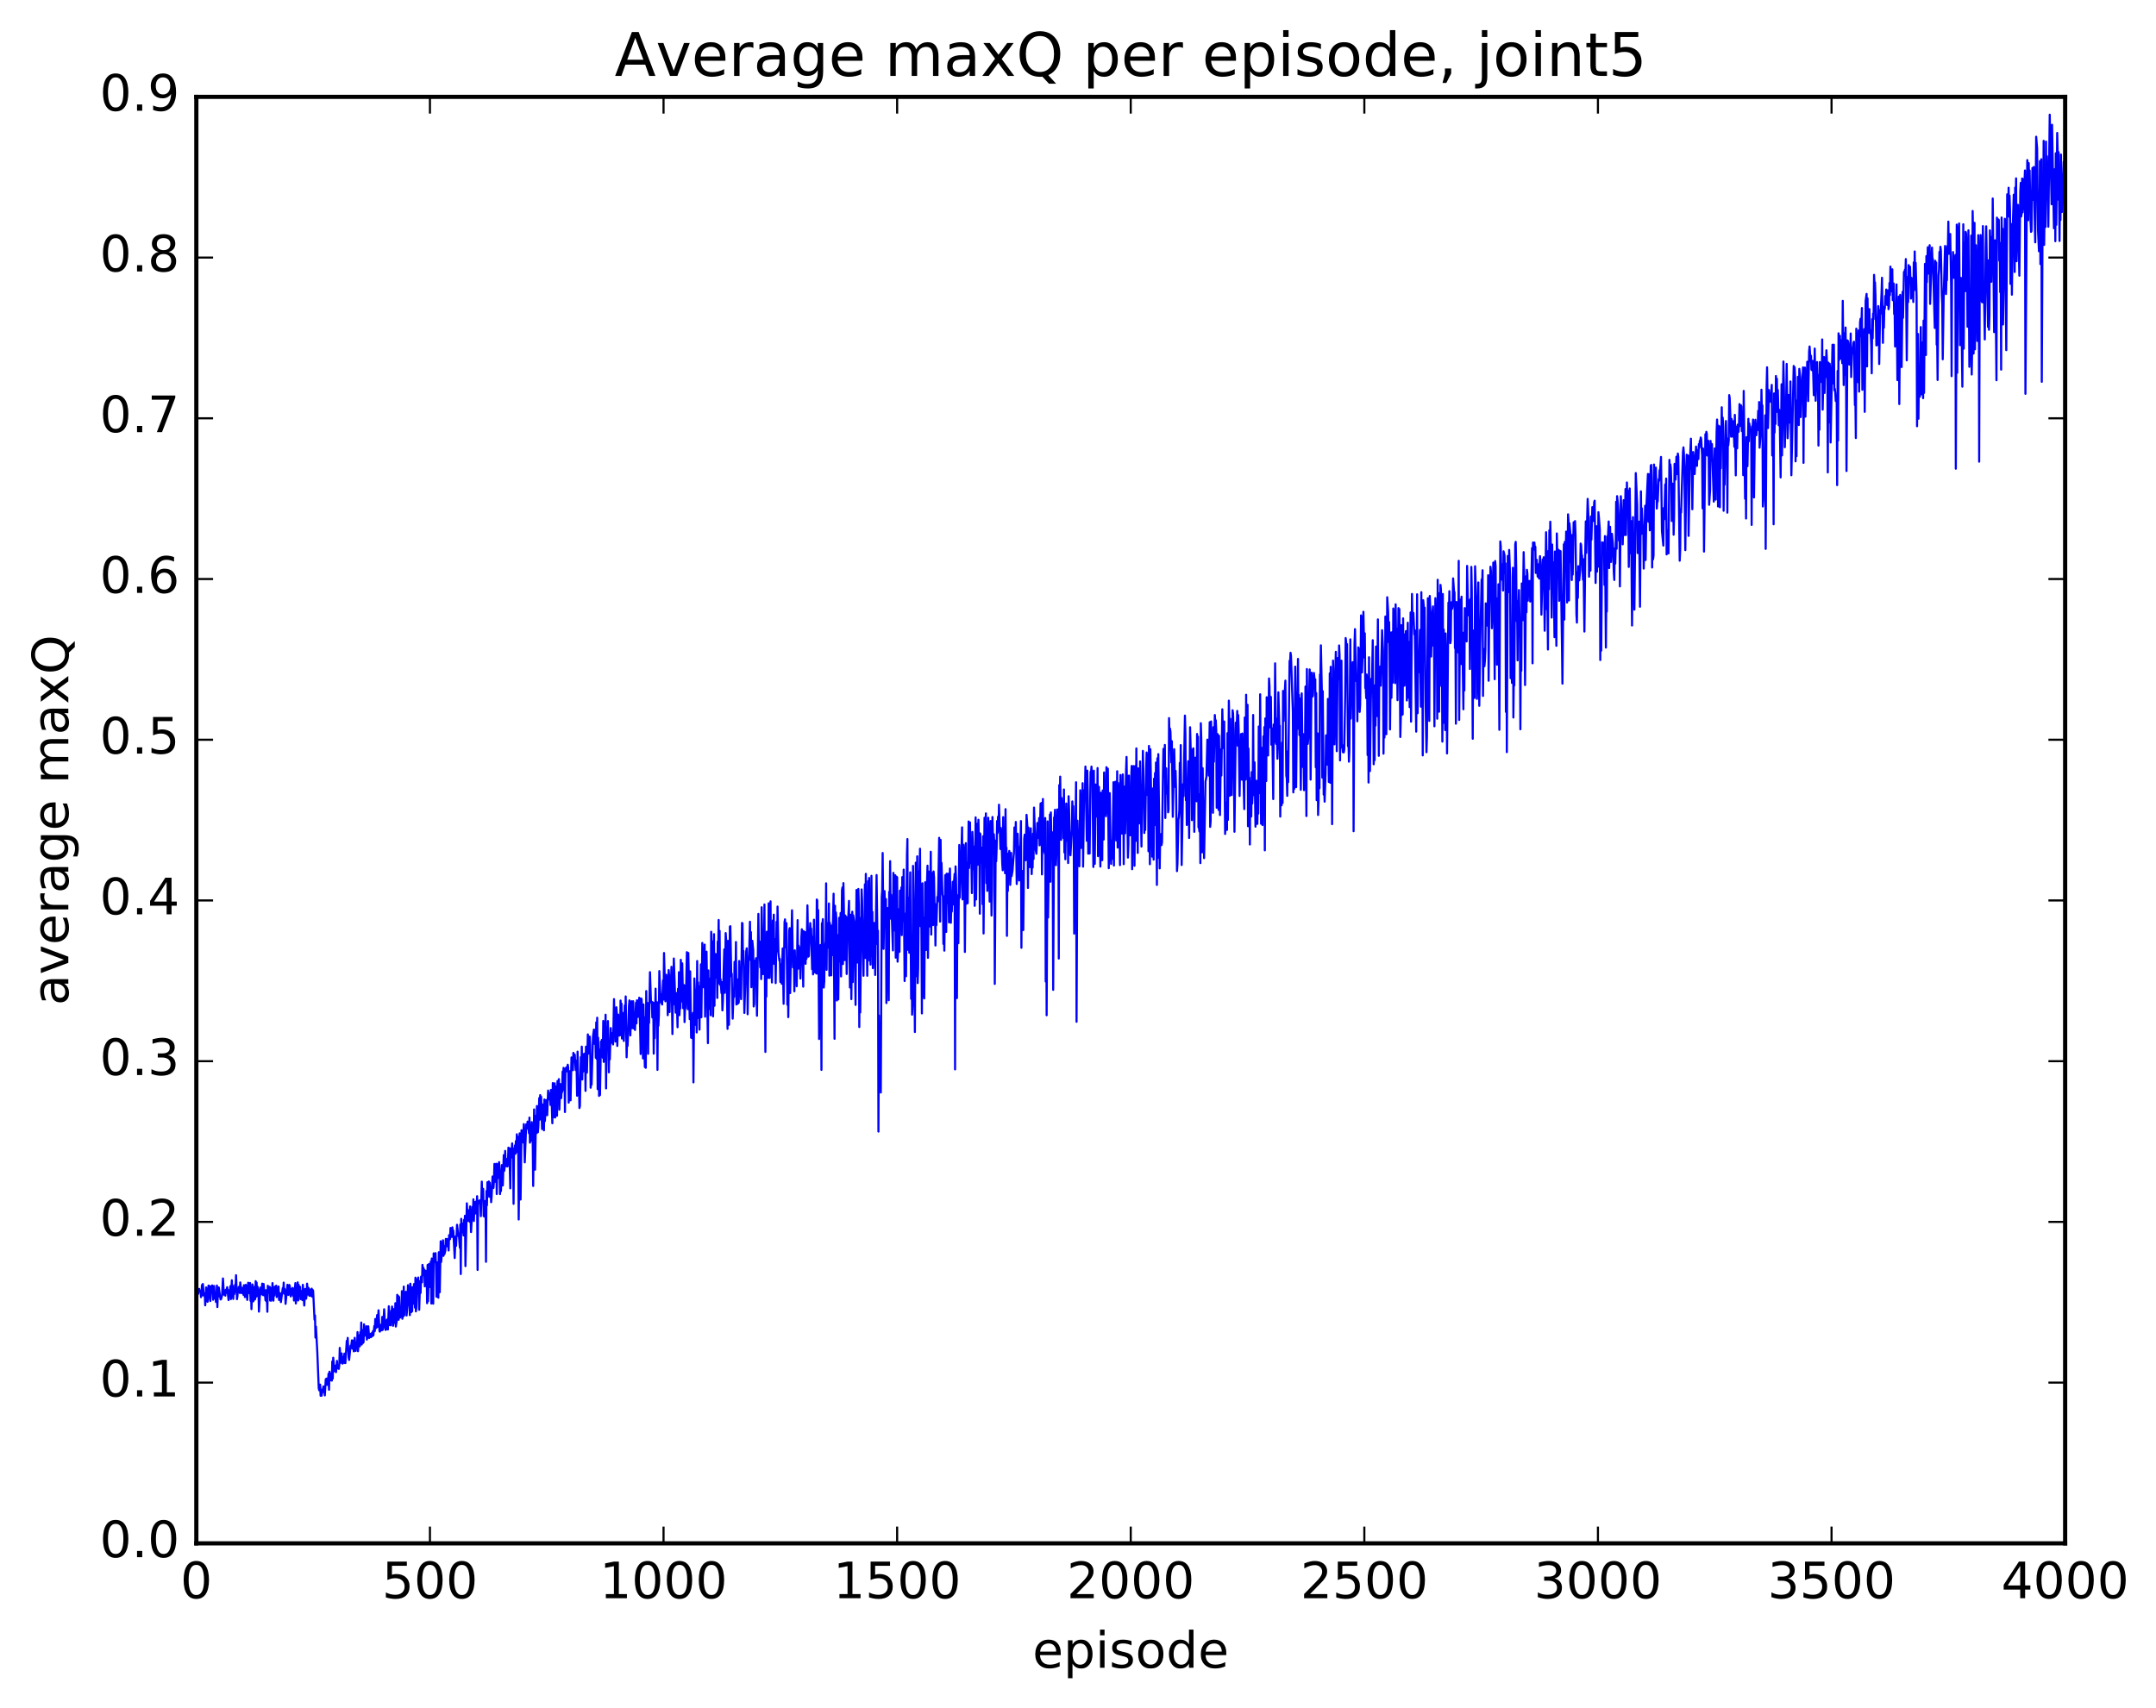 <?xml version="1.0" encoding="utf-8" standalone="no"?>
<!DOCTYPE svg PUBLIC "-//W3C//DTD SVG 1.1//EN"
  "http://www.w3.org/Graphics/SVG/1.1/DTD/svg11.dtd">
<!-- Created with matplotlib (http://matplotlib.org/) -->
<svg height="408pt" version="1.1" viewBox="0 0 515 408" width="515pt" xmlns="http://www.w3.org/2000/svg" xmlns:xlink="http://www.w3.org/1999/xlink">
 <defs>
  <style type="text/css">
*{stroke-linecap:butt;stroke-linejoin:round;stroke-miterlimit:100000;}
  </style>
 </defs>
 <g id="figure_1">
  <g id="patch_1">
   <path d="M 0 408.169 
L 515.768 408.169 
L 515.768 0 
L 0 0 
z
" style="fill:#ffffff;"/>
  </g>
  <g id="axes_1">
   <g id="patch_2">
    <path d="M 46.898 368.742 
L 493.298 368.742 
L 493.298 23.142 
L 46.898 23.142 
z
" style="fill:#ffffff;"/>
   </g>
   <g id="line2d_1">
    <path clip-path="url(#p74f380442e)" d="M 47.009 308.443 
L 47.121 309.725 
L 47.232 308.371 
L 47.344 309.123 
L 47.567 307.947 
L 47.679 308.392 
L 47.902 308.436 
L 48.014 309.924 
L 48.125 309.06 
L 48.237 307.031 
L 48.348 309.482 
L 48.46 306.778 
L 48.683 309.545 
L 48.906 309.034 
L 49.018 311.871 
L 49.241 307.598 
L 49.353 308.296 
L 49.576 311.04 
L 49.688 310.227 
L 49.799 307.171 
L 49.911 307.176 
L 50.245 310.851 
L 50.357 307.338 
L 50.469 307.741 
L 50.58 308.877 
L 50.692 307.116 
L 50.915 310.549 
L 51.138 307.253 
L 51.361 310.231 
L 51.473 309.686 
L 51.585 311.072 
L 51.696 310.169 
L 51.808 307.146 
L 51.919 312.29 
L 52.031 309.17 
L 52.143 309.769 
L 52.254 307.594 
L 52.589 309.941 
L 52.701 310.482 
L 52.812 310.394 
L 53.035 309.559 
L 53.259 305.453 
L 53.482 309.324 
L 53.705 308.486 
L 53.817 309.566 
L 53.928 308.155 
L 54.04 308.92 
L 54.263 307.536 
L 54.598 310.629 
L 54.709 308.272 
L 54.933 308.414 
L 55.044 307.283 
L 55.156 310.394 
L 55.379 305.888 
L 55.491 309.856 
L 55.602 307.207 
L 55.714 310.343 
L 55.825 308.273 
L 55.937 309.211 
L 56.049 308.695 
L 56.16 306.947 
L 56.272 307.833 
L 56.383 304.679 
L 56.607 310.41 
L 56.718 309.64 
L 56.83 307.968 
L 56.941 308.294 
L 57.053 307.463 
L 57.276 308.931 
L 57.388 306.406 
L 57.611 308.211 
L 57.723 308.963 
L 57.834 308.799 
L 57.946 307.688 
L 58.169 309.391 
L 58.281 307.062 
L 58.504 309.904 
L 58.727 306.977 
L 59.062 310.581 
L 59.285 306.477 
L 59.508 308.938 
L 59.62 309.018 
L 59.731 306.547 
L 59.843 310.788 
L 59.955 307.597 
L 60.066 312.789 
L 60.289 306.886 
L 60.401 307.455 
L 60.513 310.927 
L 60.736 307.503 
L 60.847 310.495 
L 60.959 310.381 
L 61.071 306.1 
L 61.182 309.805 
L 61.294 306.452 
L 61.406 309.651 
L 61.517 307.43 
L 61.74 308.545 
L 61.852 313.383 
L 62.187 307.642 
L 62.298 307.751 
L 62.41 309.258 
L 62.633 306.683 
L 62.856 309.458 
L 62.968 306.776 
L 63.191 309.515 
L 63.303 309.266 
L 63.414 310.665 
L 63.526 308.252 
L 63.638 310.944 
L 63.749 310.226 
L 63.861 313.416 
L 63.972 307.201 
L 64.084 308.882 
L 64.195 308.457 
L 64.307 308.551 
L 64.419 307.452 
L 64.53 310.739 
L 64.642 307.73 
L 64.754 310.783 
L 64.977 309.427 
L 65.088 306.571 
L 65.311 310.758 
L 65.423 307.986 
L 65.535 309.549 
L 65.646 307.431 
L 65.758 307.611 
L 65.87 307.557 
L 65.981 307.171 
L 66.093 309.898 
L 66.539 307.379 
L 66.651 310.595 
L 66.874 308.965 
L 66.986 309.479 
L 67.097 311.103 
L 67.543 307.75 
L 67.655 308.644 
L 67.767 306.449 
L 67.878 309.092 
L 67.99 307.952 
L 68.102 308.535 
L 68.213 311.526 
L 68.659 306.963 
L 68.883 309.395 
L 69.106 307.003 
L 69.218 307.271 
L 69.441 309.747 
L 69.552 307.972 
L 69.664 309.079 
L 69.775 308.788 
L 69.887 307.725 
L 69.999 309.586 
L 70.11 307.894 
L 70.222 310.732 
L 70.557 306.567 
L 70.668 311.431 
L 70.891 308.29 
L 71.003 309.002 
L 71.115 306.388 
L 71.226 310.718 
L 71.338 306.985 
L 71.561 308.588 
L 71.673 307.452 
L 71.784 310.403 
L 71.896 309.424 
L 72.007 310.345 
L 72.119 308.42 
L 72.231 310.63 
L 72.342 306.97 
L 72.677 311.926 
L 72.9 307.971 
L 73.124 310.293 
L 73.235 309.406 
L 73.347 306.695 
L 73.57 309.293 
L 73.681 307.69 
L 73.793 307.967 
L 73.905 309.603 
L 74.128 308.148 
L 74.24 308.596 
L 74.351 309.656 
L 74.463 307.892 
L 74.574 309.804 
L 74.686 308.208 
L 74.797 308.389 
L 75.132 315.31 
L 75.244 314.298 
L 75.356 319.584 
L 75.467 316.954 
L 75.802 323.214 
L 76.137 331.646 
L 76.248 332.176 
L 76.36 331.79 
L 76.472 330.818 
L 76.583 333.483 
L 76.695 332.018 
L 76.806 333.48 
L 77.253 331.243 
L 77.364 332.6 
L 77.476 331.385 
L 77.588 333.397 
L 77.811 329.512 
L 77.922 330.588 
L 78.034 329.368 
L 78.145 330.883 
L 78.257 329.666 
L 78.369 329.888 
L 78.48 328.215 
L 78.592 332.046 
L 78.704 327.733 
L 78.815 329.861 
L 79.038 328.176 
L 79.261 329.867 
L 79.373 325.281 
L 79.485 329.37 
L 79.596 324.399 
L 79.82 326.986 
L 79.931 327.629 
L 80.043 327.452 
L 80.154 326.285 
L 80.266 327.845 
L 80.489 325.143 
L 80.601 326.945 
L 80.712 326.651 
L 80.936 327.06 
L 81.047 326.146 
L 81.159 322.048 
L 81.382 325.607 
L 81.493 325.459 
L 81.605 323.37 
L 81.828 325.812 
L 81.94 324.261 
L 82.052 325.598 
L 82.275 323.407 
L 82.386 325.676 
L 82.498 325.675 
L 82.833 320.365 
L 82.944 322.347 
L 83.056 319.66 
L 83.279 324.334 
L 83.391 324.927 
L 83.614 322.754 
L 83.725 321.522 
L 83.837 321.974 
L 84.06 320.241 
L 84.172 322.235 
L 84.395 320.295 
L 84.507 322.871 
L 84.73 319.633 
L 84.953 322.771 
L 85.065 320.73 
L 85.176 322.147 
L 85.288 321.878 
L 85.4 318.272 
L 85.511 322.832 
L 85.846 318.992 
L 85.957 321.668 
L 86.069 318.277 
L 86.181 320.561 
L 86.292 315.995 
L 86.404 321.243 
L 86.627 317.794 
L 86.739 320.854 
L 86.85 320.591 
L 86.962 316.422 
L 87.073 318.828 
L 87.185 317.668 
L 87.408 319.19 
L 87.52 316.869 
L 87.632 320.061 
L 87.855 318.997 
L 87.966 316.888 
L 88.189 319.677 
L 88.301 319.509 
L 88.524 318.681 
L 88.636 319.486 
L 88.859 318.451 
L 88.971 319.22 
L 89.082 318.036 
L 89.194 319.036 
L 89.417 316.808 
L 89.529 318.046 
L 89.64 315.137 
L 89.864 317.299 
L 90.087 314.199 
L 90.198 317.015 
L 90.421 313.063 
L 90.645 318.057 
L 90.756 318.163 
L 90.868 316.806 
L 90.98 317.679 
L 91.091 316.447 
L 91.203 317.856 
L 91.314 314.647 
L 91.426 317.721 
L 91.537 317.227 
L 91.761 312.816 
L 91.984 316.71 
L 92.096 317.757 
L 92.207 315.476 
L 92.319 317.601 
L 92.43 316.818 
L 92.542 315.228 
L 92.653 317.644 
L 92.877 312.099 
L 92.988 316.598 
L 93.1 316.458 
L 93.212 315.641 
L 93.323 316.654 
L 93.435 313.168 
L 93.546 313.635 
L 93.658 312.166 
L 93.881 316.775 
L 93.993 316.074 
L 94.104 312.767 
L 94.216 316.047 
L 94.328 316.023 
L 94.439 311.367 
L 94.551 316.942 
L 94.774 315.519 
L 94.885 309.365 
L 94.997 315.306 
L 95.109 309.632 
L 95.22 315.323 
L 95.332 309.874 
L 95.555 314.823 
L 95.667 313.555 
L 95.89 314.595 
L 96.001 308.496 
L 96.113 315.084 
L 96.225 309.393 
L 96.336 314.536 
L 96.448 307.402 
L 96.559 314.24 
L 96.671 308.758 
L 96.894 310.068 
L 97.006 308.633 
L 97.118 314.306 
L 97.341 311.885 
L 97.452 307.065 
L 97.564 308.106 
L 97.675 311.759 
L 97.787 308.628 
L 97.899 314.217 
L 98.01 306.707 
L 98.122 308.07 
L 98.234 313.514 
L 98.345 309.732 
L 98.457 313.289 
L 98.568 307.537 
L 98.68 311.488 
L 98.903 306.787 
L 99.126 312.418 
L 99.238 305.269 
L 99.35 313.322 
L 99.461 312.415 
L 99.573 305.654 
L 99.684 307.407 
L 99.907 305.225 
L 100.131 312.947 
L 100.354 306.099 
L 100.466 308.909 
L 100.577 305.016 
L 100.689 305.195 
L 100.8 306.375 
L 100.912 302.208 
L 101.023 304.173 
L 101.135 302.9 
L 101.247 304.714 
L 101.358 303.36 
L 101.47 307.346 
L 101.693 303.636 
L 101.805 305.661 
L 101.916 303.715 
L 102.028 311.365 
L 102.139 302.231 
L 102.251 310.883 
L 102.474 301.979 
L 102.586 307.516 
L 102.698 301.98 
L 102.809 306.057 
L 102.921 301.372 
L 103.032 311.445 
L 103.144 300.69 
L 103.255 301.575 
L 103.479 311.481 
L 103.59 299.459 
L 103.702 300.643 
L 103.814 300.222 
L 103.925 301.502 
L 104.037 299.414 
L 104.148 302.843 
L 104.26 309.821 
L 104.371 301.579 
L 104.595 303.488 
L 104.706 310.057 
L 104.818 299.192 
L 104.93 302.366 
L 105.041 308.746 
L 105.264 296.571 
L 105.376 301.526 
L 105.822 296.33 
L 105.934 300.048 
L 106.046 297.687 
L 106.157 299.644 
L 106.38 298.811 
L 106.492 296.006 
L 106.715 297.766 
L 106.827 296.039 
L 106.938 296.16 
L 107.162 298.776 
L 107.273 295.12 
L 107.385 295.433 
L 107.496 296.079 
L 107.608 293.392 
L 107.943 295.542 
L 108.054 293.252 
L 108.166 294.642 
L 108.278 294.02 
L 108.612 300.58 
L 108.835 295.402 
L 108.947 297.662 
L 109.17 292.627 
L 109.394 294.543 
L 109.505 295.334 
L 109.617 294.996 
L 109.84 298.114 
L 109.951 292.562 
L 110.063 304.403 
L 110.175 291.213 
L 110.286 294.472 
L 110.51 293.083 
L 110.621 292.307 
L 110.733 295.184 
L 110.844 291.474 
L 110.956 292.742 
L 111.067 290.476 
L 111.179 302.508 
L 111.514 287.499 
L 111.737 291.711 
L 111.849 290.931 
L 111.96 289.158 
L 112.072 289.933 
L 112.183 291.904 
L 112.295 288.244 
L 112.518 294.374 
L 112.853 288.348 
L 112.965 290.257 
L 113.076 286.543 
L 113.188 291.725 
L 113.299 289.095 
L 113.411 289.565 
L 113.523 287.194 
L 113.634 289.93 
L 113.746 287.051 
L 113.858 289.024 
L 113.969 285.803 
L 114.081 303.423 
L 114.192 286.897 
L 114.304 287.47 
L 114.639 286.762 
L 114.75 287.913 
L 114.862 290.582 
L 115.085 282.317 
L 115.197 286.554 
L 115.308 286.156 
L 115.42 284.051 
L 115.531 290.564 
L 115.755 287.003 
L 115.866 290.785 
L 115.978 286.913 
L 116.09 301.478 
L 116.201 284.572 
L 116.313 287.989 
L 116.424 282.468 
L 116.647 283.477 
L 116.759 282.276 
L 116.871 285.954 
L 116.982 282.574 
L 117.094 284.164 
L 117.206 283.987 
L 117.317 287.238 
L 117.429 285.948 
L 117.652 281.094 
L 117.763 281.737 
L 117.875 283.836 
L 117.987 282.221 
L 118.098 278.094 
L 118.322 282.361 
L 118.545 278.041 
L 118.656 285.286 
L 118.768 279.246 
L 118.879 281.51 
L 118.991 278.123 
L 119.103 280.865 
L 119.214 277.657 
L 119.326 279.394 
L 119.438 285.296 
L 119.549 281.207 
L 119.661 284.588 
L 119.884 278.364 
L 119.996 279.518 
L 120.107 283.23 
L 120.33 275.993 
L 120.442 279.741 
L 120.553 278.783 
L 120.665 274.977 
L 120.777 277.709 
L 120.888 276.862 
L 121 278.648 
L 121.112 277.935 
L 121.223 278.691 
L 121.335 278.023 
L 121.446 274.211 
L 121.669 274.363 
L 121.893 283.923 
L 122.004 274.438 
L 122.116 276.362 
L 122.339 273.185 
L 122.451 276.619 
L 122.562 275.357 
L 122.674 287.631 
L 122.785 274.428 
L 122.897 275.312 
L 123.009 273.673 
L 123.12 275.664 
L 123.232 272.621 
L 123.344 275.283 
L 123.455 271.011 
L 123.567 275.259 
L 123.678 271.57 
L 123.79 275.388 
L 123.901 291.372 
L 124.125 270.79 
L 124.236 274.247 
L 124.348 286.597 
L 124.571 270.042 
L 124.683 270.47 
L 124.906 272.957 
L 125.129 268.578 
L 125.352 277.72 
L 125.687 268.644 
L 125.91 269.616 
L 126.022 267.984 
L 126.245 269.763 
L 126.357 270.764 
L 126.468 267.021 
L 126.58 273.012 
L 126.692 272.56 
L 126.915 271.331 
L 127.026 268.104 
L 127.138 272.603 
L 127.249 272.558 
L 127.361 283.361 
L 127.584 265.067 
L 127.808 279.466 
L 128.031 266.572 
L 128.142 270.764 
L 128.254 264.259 
L 128.477 270.532 
L 128.589 269.252 
L 128.812 262.353 
L 128.923 267.523 
L 129.035 261.654 
L 129.147 262.714 
L 129.258 262.054 
L 129.482 269.757 
L 129.593 263.875 
L 129.928 270.064 
L 130.04 262.696 
L 130.151 267.87 
L 130.486 262.824 
L 130.709 266.46 
L 130.932 260.563 
L 131.044 262.689 
L 131.155 262.47 
L 131.267 261.173 
L 131.379 261.621 
L 131.49 264.004 
L 131.602 260.4 
L 131.825 264.582 
L 131.937 268.373 
L 132.048 258.776 
L 132.272 266.924 
L 132.495 258.831 
L 132.606 267.005 
L 132.829 259.563 
L 133.053 266.578 
L 133.164 258.292 
L 133.387 260.859 
L 133.499 257.833 
L 133.611 265.137 
L 133.834 258.985 
L 133.946 259.423 
L 134.057 262.376 
L 134.169 260.441 
L 134.28 260.904 
L 134.392 256.012 
L 134.504 257.463 
L 134.615 255.138 
L 134.727 260.459 
L 134.838 255.701 
L 134.95 265.694 
L 135.061 255.307 
L 135.173 255.326 
L 135.285 255.012 
L 135.396 255.982 
L 135.619 254.386 
L 135.731 255.083 
L 135.843 263.451 
L 135.954 261.659 
L 136.066 255.935 
L 136.178 256.879 
L 136.289 262.894 
L 136.512 252.647 
L 136.624 252.736 
L 136.847 255.696 
L 136.959 251.554 
L 137.07 251.841 
L 137.182 253.647 
L 137.293 251.986 
L 137.517 255.68 
L 137.628 253.434 
L 137.74 255.296 
L 137.851 261.799 
L 137.963 251.262 
L 138.186 259.285 
L 138.298 259.082 
L 138.41 264.737 
L 138.521 264.228 
L 138.744 252.564 
L 138.856 257.859 
L 138.968 250.062 
L 139.079 257.917 
L 139.191 252.001 
L 139.302 256.031 
L 139.414 251.844 
L 139.525 251.858 
L 139.637 252.304 
L 139.749 251.686 
L 139.86 260.641 
L 139.972 250.075 
L 140.195 256.265 
L 140.418 247.142 
L 140.642 251.727 
L 140.865 247.666 
L 140.976 249.741 
L 141.088 259.889 
L 141.2 258.604 
L 141.311 259.143 
L 141.646 247.646 
L 141.869 245.985 
L 141.981 249.392 
L 142.092 246.109 
L 142.204 246.18 
L 142.315 252.722 
L 142.427 244.266 
L 142.539 253.007 
L 142.65 243.162 
L 142.762 260.222 
L 142.874 247.933 
L 142.985 252.509 
L 143.097 261.841 
L 143.208 250.787 
L 143.32 261.632 
L 143.543 248.854 
L 143.655 249.992 
L 143.766 248.443 
L 143.878 248.801 
L 143.989 252.725 
L 144.101 243.927 
L 144.213 253.716 
L 144.324 246.706 
L 144.436 250.849 
L 144.659 242.437 
L 144.771 260.052 
L 144.882 245.459 
L 145.106 250.605 
L 145.217 243.956 
L 145.44 256.21 
L 145.552 249.947 
L 145.663 253.117 
L 145.887 245.634 
L 145.998 249.161 
L 146.221 246.841 
L 146.445 249.55 
L 146.668 238.715 
L 146.78 243.601 
L 146.891 242.944 
L 147.003 248.862 
L 147.114 248.719 
L 147.226 240.668 
L 147.338 242.054 
L 147.449 249.901 
L 147.672 242.414 
L 147.895 247.443 
L 148.007 243.346 
L 148.119 247.354 
L 148.23 239.056 
L 148.342 241.469 
L 148.453 239.783 
L 148.565 248.134 
L 148.677 241.952 
L 149.012 248.708 
L 149.235 240.235 
L 149.346 245.803 
L 149.458 238.073 
L 149.681 252.613 
L 149.793 248.445 
L 149.904 249.886 
L 150.016 247.386 
L 150.239 240.321 
L 150.351 239.023 
L 150.462 239.784 
L 150.574 247.382 
L 150.797 239.305 
L 150.909 239.219 
L 151.02 245.664 
L 151.244 239.224 
L 151.467 245.784 
L 151.578 245.355 
L 151.69 246.08 
L 151.913 239.596 
L 152.025 244.511 
L 152.136 239.008 
L 152.248 240.296 
L 152.359 242.978 
L 152.471 239.035 
L 152.583 241.375 
L 152.694 238.386 
L 152.917 246.152 
L 153.029 251.827 
L 153.141 238.575 
L 153.252 238.693 
L 153.364 240.395 
L 153.587 252.879 
L 153.699 239.996 
L 154.034 254.942 
L 154.145 243.061 
L 154.257 255.122 
L 154.368 236.792 
L 154.48 246.361 
L 154.591 246.222 
L 154.703 239.651 
L 154.815 251.778 
L 154.926 242.368 
L 155.038 244.425 
L 155.261 232.275 
L 155.484 239.13 
L 155.596 239.588 
L 155.708 239.344 
L 155.819 243.103 
L 156.042 239.544 
L 156.154 251.746 
L 156.266 242.851 
L 156.377 248.04 
L 156.6 236.223 
L 156.712 242.781 
L 156.823 242.318 
L 156.935 239.459 
L 157.047 255.626 
L 157.158 242.08 
L 157.27 245.082 
L 157.381 242.653 
L 157.493 232.009 
L 157.716 237.265 
L 157.828 237.675 
L 157.94 239.607 
L 158.051 237.703 
L 158.163 240.005 
L 158.386 234.234 
L 158.498 238.827 
L 158.609 227.696 
L 158.944 239.242 
L 159.167 232.897 
L 159.279 236.586 
L 159.39 233.536 
L 159.502 242.55 
L 159.725 231.769 
L 159.837 233.274 
L 159.948 241.805 
L 160.06 236.42 
L 160.172 237.917 
L 160.395 230.996 
L 160.618 247.064 
L 160.73 238.863 
L 160.841 240.037 
L 160.953 229.012 
L 161.399 241.951 
L 161.511 241.609 
L 161.622 237.269 
L 161.845 245.435 
L 161.957 236.249 
L 162.069 241.481 
L 162.18 232.282 
L 162.292 242.559 
L 162.404 240.332 
L 162.515 240.924 
L 162.627 229.325 
L 162.738 239.29 
L 162.962 230.176 
L 163.185 240.896 
L 163.408 235.364 
L 163.519 244.198 
L 163.631 240.898 
L 163.743 240.906 
L 163.854 238.092 
L 164.077 227.491 
L 164.301 241.128 
L 164.412 227.7 
L 164.747 243.5 
L 164.859 232.084 
L 165.082 247.93 
L 165.194 243.41 
L 165.305 248.028 
L 165.528 242.007 
L 165.64 258.609 
L 165.863 233.772 
L 165.975 236.521 
L 166.086 244.857 
L 166.198 236.534 
L 166.421 246.677 
L 166.533 229.61 
L 166.644 242.443 
L 166.756 234.723 
L 166.868 243.238 
L 166.979 238.967 
L 167.091 246.004 
L 167.202 235.624 
L 167.314 237.737 
L 167.425 230.405 
L 167.537 243.046 
L 167.76 225.292 
L 168.095 235.908 
L 168.318 225.688 
L 168.43 242.917 
L 168.542 233.599 
L 168.653 236.485 
L 168.765 227.381 
L 169.1 249.241 
L 169.211 231.862 
L 169.323 241.09 
L 169.657 233.786 
L 169.769 242.571 
L 169.881 222.625 
L 169.992 226.168 
L 170.215 224.937 
L 170.327 242.844 
L 170.439 238.049 
L 170.55 223.194 
L 170.662 240.295 
L 170.774 227.886 
L 170.885 228.61 
L 170.997 233.557 
L 171.108 227.993 
L 171.22 229.369 
L 171.332 238.444 
L 171.443 224.962 
L 171.555 227.411 
L 171.666 219.806 
L 171.778 234.948 
L 171.889 222.394 
L 172.001 235.303 
L 172.113 233.972 
L 172.336 237.269 
L 172.447 234.666 
L 172.559 241.399 
L 172.671 239.276 
L 172.894 230.841 
L 173.006 226.825 
L 173.117 237.204 
L 173.34 222.939 
L 173.452 224.619 
L 173.787 245.816 
L 173.898 224.801 
L 174.121 244.861 
L 174.345 221.383 
L 174.456 221.295 
L 174.679 233.29 
L 174.791 232.615 
L 175.014 243.38 
L 175.238 236.298 
L 175.349 238.185 
L 175.461 229.807 
L 175.572 230.962 
L 175.684 234.018 
L 175.796 225.072 
L 175.907 240.001 
L 176.019 236.916 
L 176.13 239.845 
L 176.242 234.007 
L 176.353 239.708 
L 176.465 239.447 
L 176.577 229.608 
L 176.8 237.989 
L 176.911 235.224 
L 177.023 238.732 
L 177.246 220.512 
L 177.358 220.611 
L 177.47 229.802 
L 177.581 227.199 
L 177.804 242.019 
L 178.028 234.646 
L 178.251 227.28 
L 178.362 226.583 
L 178.474 230.699 
L 178.585 242.329 
L 178.809 229.38 
L 178.92 228.936 
L 179.143 220.228 
L 179.255 229.332 
L 179.367 222.704 
L 179.478 235.884 
L 179.702 224.779 
L 179.925 227.052 
L 180.036 240.473 
L 180.148 239.873 
L 180.26 229.54 
L 180.483 232.128 
L 180.594 228.941 
L 180.817 242.69 
L 180.929 234.713 
L 181.152 218.357 
L 181.264 226.785 
L 181.375 224.92 
L 181.599 231.146 
L 181.71 224.997 
L 181.822 233.927 
L 181.934 216.771 
L 182.268 232.747 
L 182.38 229.686 
L 182.492 228.539 
L 182.603 216.105 
L 182.826 251.335 
L 182.938 230.247 
L 183.049 238.119 
L 183.161 222.611 
L 183.273 225.073 
L 183.496 233.641 
L 183.607 215.827 
L 183.719 220.555 
L 183.831 233.651 
L 184.054 215.354 
L 184.166 230.607 
L 184.277 228.022 
L 184.389 234.736 
L 184.612 219.912 
L 184.724 223.284 
L 184.835 218.536 
L 184.947 230.314 
L 185.17 224.37 
L 185.281 234.886 
L 185.505 220.23 
L 185.616 227.271 
L 185.728 216.6 
L 185.951 227.679 
L 186.174 229.526 
L 186.286 229.106 
L 186.398 234.62 
L 186.509 230.382 
L 186.621 231.1 
L 186.732 235.042 
L 186.956 226.602 
L 187.179 239.832 
L 187.402 220.322 
L 187.513 219.664 
L 187.625 226.352 
L 187.737 226.214 
L 187.848 220.569 
L 188.071 240.053 
L 188.183 230.055 
L 188.295 243.023 
L 188.518 222.288 
L 188.63 221.753 
L 188.741 237.273 
L 188.964 225.731 
L 189.076 223.303 
L 189.188 217.487 
L 189.411 231.126 
L 189.522 228.629 
L 189.634 229.058 
L 189.745 236.844 
L 189.857 227.062 
L 189.969 231.964 
L 190.08 231.141 
L 190.192 229.287 
L 190.304 235.645 
L 190.527 219.844 
L 190.638 231.447 
L 190.75 225.92 
L 190.862 228.614 
L 190.973 226.372 
L 191.196 233.802 
L 191.419 223.946 
L 191.531 222.029 
L 191.643 223.393 
L 191.866 235.739 
L 191.977 222.463 
L 192.201 228.247 
L 192.312 222.713 
L 192.424 230.284 
L 192.536 226.754 
L 192.647 229.051 
L 192.87 216.308 
L 193.094 228.567 
L 193.205 228.441 
L 193.54 220.553 
L 193.651 222.575 
L 193.763 221.864 
L 193.986 231.57 
L 194.098 223.823 
L 194.209 232.804 
L 194.433 219.742 
L 194.656 232.331 
L 194.768 225.655 
L 194.879 227.603 
L 194.991 232.593 
L 195.102 214.915 
L 195.214 215.109 
L 195.326 232.628 
L 195.437 217.445 
L 195.66 248.248 
L 195.883 226.098 
L 195.995 225.778 
L 196.107 231.702 
L 196.218 255.626 
L 196.33 220.611 
L 196.441 221.114 
L 196.553 219.606 
L 196.776 235.958 
L 196.888 234.476 
L 197 225.782 
L 197.111 225.8 
L 197.223 224.951 
L 197.334 211.051 
L 197.446 231.72 
L 197.558 220.53 
L 197.669 222.794 
L 197.781 221.105 
L 197.892 226.438 
L 198.004 215.862 
L 198.115 233.109 
L 198.227 220.508 
L 198.339 231.958 
L 198.45 228.122 
L 198.562 233.035 
L 198.673 221.146 
L 198.785 228.234 
L 199.12 213.531 
L 199.343 248.196 
L 199.455 216.404 
L 199.566 230.148 
L 199.678 218.016 
L 199.79 219.908 
L 199.901 239.05 
L 200.013 235.824 
L 200.124 223.43 
L 200.236 238.779 
L 200.459 219.275 
L 200.571 229.721 
L 200.794 218.129 
L 200.905 233.296 
L 201.129 212.675 
L 201.24 212.012 
L 201.352 230.334 
L 201.464 211.001 
L 201.798 229.401 
L 201.91 218.729 
L 202.022 228.012 
L 202.133 219.069 
L 202.245 232.708 
L 202.468 221.76 
L 202.579 220.245 
L 202.803 215.244 
L 203.026 235.939 
L 203.137 218.539 
L 203.361 238.724 
L 203.584 217.836 
L 203.696 234.635 
L 203.807 218.689 
L 204.03 220.223 
L 204.142 224.913 
L 204.365 240.099 
L 204.588 212.637 
L 204.811 229.969 
L 205.035 212.392 
L 205.146 216.258 
L 205.258 245.391 
L 205.369 219.324 
L 205.481 241.898 
L 205.816 212.509 
L 205.928 214.974 
L 206.262 233.134 
L 206.374 220.994 
L 206.486 224.861 
L 206.597 211.299 
L 206.709 228.891 
L 206.82 208.791 
L 206.932 227.019 
L 207.043 223.043 
L 207.155 233.133 
L 207.378 210.504 
L 207.49 222.159 
L 207.601 209.763 
L 207.713 229.538 
L 207.825 220.982 
L 207.936 230.473 
L 208.16 209.251 
L 208.271 228.411 
L 208.383 217.865 
L 208.494 231.319 
L 208.718 220.513 
L 208.829 220.543 
L 208.941 223.887 
L 209.052 232.947 
L 209.387 209.061 
L 209.61 225.57 
L 209.722 222.356 
L 209.833 270.366 
L 209.945 242.623 
L 210.057 254 
L 210.168 244.426 
L 210.392 261.036 
L 210.615 214.335 
L 210.726 212.811 
L 210.838 203.801 
L 211.061 226.706 
L 211.284 212.904 
L 211.396 216.346 
L 211.619 214.817 
L 211.731 239.655 
L 211.954 217.825 
L 212.065 216.95 
L 212.289 238.99 
L 212.4 213.112 
L 212.512 218.019 
L 212.624 205.758 
L 212.735 219.482 
L 212.847 213.763 
L 213.07 220.168 
L 213.293 227.078 
L 213.405 208.549 
L 213.516 216.321 
L 213.628 210.694 
L 213.739 222.334 
L 213.851 209.115 
L 213.963 228.809 
L 214.074 227.523 
L 214.186 209.478 
L 214.298 209.638 
L 214.409 229.768 
L 214.521 227.529 
L 214.632 217.242 
L 214.744 227.387 
L 214.856 227.407 
L 214.967 212.791 
L 215.19 222.098 
L 215.302 212.03 
L 215.413 223.429 
L 215.525 209.559 
L 215.748 220.104 
L 215.86 207.771 
L 216.083 234.398 
L 216.306 218.298 
L 216.418 233.253 
L 216.641 204.344 
L 216.753 200.463 
L 216.864 226.934 
L 217.088 214.483 
L 217.199 227.639 
L 217.422 208.426 
L 217.645 238.653 
L 217.757 223.586 
L 217.869 242.433 
L 217.98 240.26 
L 218.092 206.877 
L 218.315 221.597 
L 218.538 246.579 
L 218.762 206.114 
L 218.873 207.933 
L 218.985 233.247 
L 219.096 204.594 
L 219.208 234.887 
L 219.32 231.462 
L 219.543 208.547 
L 219.654 207.914 
L 219.766 202.783 
L 219.877 221.282 
L 219.989 217.103 
L 220.101 222.057 
L 220.212 242.129 
L 220.324 211.048 
L 220.547 238.13 
L 220.659 219.237 
L 220.77 238.546 
L 220.994 210.788 
L 221.217 226.973 
L 221.44 210.613 
L 221.552 206.839 
L 221.663 228.853 
L 221.886 208.237 
L 222.109 221.364 
L 222.333 203.505 
L 222.444 223.299 
L 222.556 208.551 
L 222.667 214.75 
L 222.779 211.445 
L 222.891 221.036 
L 223.002 208.207 
L 223.114 209.712 
L 223.226 216.75 
L 223.337 215.949 
L 223.449 225.901 
L 223.56 216.404 
L 223.672 221.054 
L 223.895 214.299 
L 224.007 215.417 
L 224.118 212.402 
L 224.341 200.175 
L 224.565 220.198 
L 224.676 200.671 
L 224.788 210.691 
L 224.899 206.185 
L 225.123 213.761 
L 225.234 214.128 
L 225.346 225.528 
L 225.458 220.976 
L 225.569 227.14 
L 225.792 209.093 
L 225.904 209.57 
L 226.016 222.66 
L 226.127 208.747 
L 226.239 210.763 
L 226.35 215.818 
L 226.462 208.766 
L 226.685 220.376 
L 226.908 207.513 
L 227.131 220.479 
L 227.243 216.051 
L 227.355 217.799 
L 227.578 210.682 
L 227.69 216.085 
L 227.913 210.429 
L 228.024 208.789 
L 228.136 255.504 
L 228.248 207.005 
L 228.359 209.72 
L 228.471 217.114 
L 228.582 238.469 
L 228.694 213.92 
L 228.917 225.362 
L 229.14 201.894 
L 229.252 214.489 
L 229.587 206.004 
L 229.81 197.672 
L 229.922 214.901 
L 230.145 201.838 
L 230.256 203.14 
L 230.368 210.534 
L 230.48 227.447 
L 230.703 201.451 
L 230.814 215.941 
L 230.926 206.14 
L 231.149 215.803 
L 231.372 196.263 
L 231.484 207.384 
L 231.707 196.506 
L 231.819 206.237 
L 231.93 205.521 
L 232.042 206.216 
L 232.154 213.382 
L 232.265 198.764 
L 232.377 201.361 
L 232.488 207.66 
L 232.6 202.259 
L 232.712 206.234 
L 232.823 216.43 
L 233.046 195.289 
L 233.158 214.905 
L 233.381 196.821 
L 233.493 206.641 
L 233.716 195.863 
L 233.827 201.223 
L 233.939 198.995 
L 234.051 218.307 
L 234.162 199.22 
L 234.274 206.048 
L 234.386 205.794 
L 234.497 202.538 
L 234.609 203.097 
L 234.72 216.024 
L 234.832 199.792 
L 234.944 223.031 
L 235.167 195.382 
L 235.278 207.053 
L 235.501 194.34 
L 235.613 210.998 
L 235.725 206.264 
L 235.836 212.849 
L 236.06 195.379 
L 236.171 199.166 
L 236.394 215.412 
L 236.618 196.167 
L 236.841 218.744 
L 236.952 212.652 
L 237.064 195.204 
L 237.287 203.982 
L 237.399 199.32 
L 237.51 201.534 
L 237.622 235.088 
L 237.845 200.843 
L 237.957 205.795 
L 238.068 202.603 
L 238.18 196.153 
L 238.292 198.994 
L 238.403 195.122 
L 238.515 198.448 
L 238.626 192.265 
L 238.961 202.85 
L 239.073 197.831 
L 239.184 199.105 
L 239.407 206.389 
L 239.519 207.929 
L 239.631 195.23 
L 239.742 207.589 
L 239.854 197.562 
L 240.077 208.631 
L 240.189 193.321 
L 240.3 203.93 
L 240.412 202.527 
L 240.524 223.602 
L 240.635 206.979 
L 240.747 212.868 
L 240.858 203.922 
L 240.97 205.837 
L 241.082 203.313 
L 241.193 204.602 
L 241.305 211.43 
L 241.416 209.647 
L 241.528 203.787 
L 241.639 209.326 
L 241.863 208.025 
L 242.086 205.021 
L 242.197 203.846 
L 242.309 197.698 
L 242.421 198.267 
L 242.532 202.14 
L 242.644 196.393 
L 242.867 211.21 
L 243.09 199.196 
L 243.202 202.524 
L 243.425 210.375 
L 243.537 202.348 
L 243.648 207.861 
L 243.871 196.175 
L 243.983 226.449 
L 244.095 209.824 
L 244.206 218.113 
L 244.318 208.105 
L 244.429 222.223 
L 244.653 200.42 
L 244.764 199.419 
L 244.876 199.555 
L 244.988 205.541 
L 245.211 194.683 
L 245.434 197.916 
L 245.546 212.151 
L 245.657 197.724 
L 245.992 207.182 
L 246.215 197.908 
L 246.438 208.848 
L 246.55 204.737 
L 246.661 207.274 
L 246.773 199.163 
L 246.885 205.229 
L 246.996 192.948 
L 247.331 202.601 
L 247.554 203.987 
L 247.666 201.754 
L 247.778 196.633 
L 247.889 200.222 
L 248.112 198.163 
L 248.224 195.454 
L 248.335 201.971 
L 248.559 191.977 
L 248.67 197.328 
L 248.782 191.849 
L 248.893 208.917 
L 249.117 190.896 
L 249.228 203.407 
L 249.452 199.082 
L 249.563 203.926 
L 249.675 195.45 
L 249.786 234.503 
L 249.898 212.63 
L 250.01 242.568 
L 250.233 196.246 
L 250.344 219.229 
L 250.567 203.8 
L 250.679 208.039 
L 250.791 194.616 
L 250.902 210.671 
L 251.014 194.103 
L 251.237 204.8 
L 251.349 198.863 
L 251.46 206.509 
L 251.572 236.504 
L 251.795 195.322 
L 251.907 195.548 
L 252.018 193.471 
L 252.242 206.723 
L 252.353 203.658 
L 252.576 193.389 
L 252.688 197.649 
L 252.799 194.531 
L 252.911 229.022 
L 253.023 187.572 
L 253.134 194.846 
L 253.246 185.556 
L 253.469 200.654 
L 253.581 190.67 
L 253.692 197.151 
L 253.916 191.392 
L 254.027 200.238 
L 254.139 188.624 
L 254.25 203.678 
L 254.362 194.132 
L 254.474 205.294 
L 254.697 191.976 
L 254.808 200.872 
L 254.92 193.544 
L 255.031 194.336 
L 255.143 206.197 
L 255.255 190.237 
L 255.366 193.294 
L 255.589 203.294 
L 255.701 204.348 
L 256.036 198.16 
L 256.147 191.477 
L 256.259 194.795 
L 256.371 192.617 
L 256.482 200.148 
L 256.594 223.065 
L 256.705 196.117 
L 256.817 198.468 
L 256.929 195.605 
L 257.04 186.901 
L 257.152 244.128 
L 257.375 196.081 
L 257.598 205.768 
L 257.71 198.74 
L 257.822 206.981 
L 258.045 188.806 
L 258.156 191.372 
L 258.268 202.602 
L 258.38 196.441 
L 258.491 202.315 
L 258.603 187.13 
L 258.714 207.063 
L 258.938 190.111 
L 259.049 188.785 
L 259.161 190.132 
L 259.272 183.148 
L 259.607 200.89 
L 259.719 184.122 
L 259.83 189.146 
L 259.942 203.962 
L 260.053 203.621 
L 260.165 199.221 
L 260.277 203.932 
L 260.5 184.405 
L 260.611 184.86 
L 260.723 183.158 
L 260.835 185.721 
L 260.946 185.077 
L 261.17 207.139 
L 261.281 184.13 
L 261.504 206.405 
L 261.728 187.438 
L 261.839 191.537 
L 261.951 188.506 
L 262.062 195.131 
L 262.174 183.504 
L 262.286 204.562 
L 262.509 187.994 
L 262.844 207.042 
L 262.955 189.413 
L 263.067 190.538 
L 263.178 190.336 
L 263.29 205.525 
L 263.401 188.862 
L 263.513 189.046 
L 263.625 200.592 
L 263.736 184.558 
L 263.848 193.033 
L 263.959 187.884 
L 264.183 195.008 
L 264.294 183.297 
L 264.406 185.376 
L 264.517 194.272 
L 264.629 183.655 
L 264.852 207.44 
L 265.075 189.501 
L 265.299 203.356 
L 265.41 206.415 
L 265.522 200.86 
L 265.745 205.187 
L 265.968 186.894 
L 266.08 206.793 
L 266.192 188.782 
L 266.303 190.922 
L 266.415 186.775 
L 266.526 191.001 
L 266.638 200.831 
L 266.75 197.486 
L 266.861 184.269 
L 266.973 202.515 
L 267.084 187.047 
L 267.196 188.455 
L 267.308 192.244 
L 267.531 206.701 
L 267.642 185.163 
L 267.754 191.179 
L 267.865 189.637 
L 267.977 199.162 
L 268.2 185.022 
L 268.312 190.341 
L 268.423 206.477 
L 268.535 187.936 
L 268.647 188.979 
L 268.758 199.104 
L 268.981 184.078 
L 269.093 180.844 
L 269.428 204.903 
L 269.539 201.827 
L 269.651 185.311 
L 269.763 198.316 
L 269.874 190.231 
L 269.986 199.581 
L 270.209 185.724 
L 270.321 183.01 
L 270.432 207.676 
L 270.656 185.159 
L 270.767 183.037 
L 270.879 183.85 
L 270.99 206.847 
L 271.214 183.005 
L 271.325 200.909 
L 271.437 178.81 
L 271.548 197.376 
L 271.66 187.09 
L 271.772 203.782 
L 271.883 183.581 
L 271.995 184.305 
L 272.106 196.738 
L 272.218 192.469 
L 272.329 181.926 
L 272.664 202.26 
L 272.776 187.748 
L 272.887 191.452 
L 272.999 179.409 
L 273.111 183.836 
L 273.334 199.017 
L 273.445 189.86 
L 273.557 198.32 
L 273.78 183.974 
L 273.892 179.792 
L 274.003 189.909 
L 274.227 180.199 
L 274.338 203.388 
L 274.45 178.218 
L 274.673 206.486 
L 274.785 179.011 
L 275.231 204.684 
L 275.454 188.346 
L 275.566 205.391 
L 275.678 186.032 
L 275.789 197.148 
L 275.901 184.704 
L 276.012 195.117 
L 276.124 182.195 
L 276.347 211.424 
L 276.459 181.167 
L 276.57 204.95 
L 276.682 180.185 
L 277.017 207.484 
L 277.128 200.188 
L 277.24 200.786 
L 277.351 199.273 
L 277.463 201.914 
L 277.575 201.142 
L 277.798 184.455 
L 277.909 178.918 
L 278.133 185.589 
L 278.244 177.982 
L 278.356 195.436 
L 278.467 183.571 
L 278.579 183.571 
L 278.691 189.571 
L 278.914 187.835 
L 279.026 194.088 
L 279.137 193.4 
L 279.249 171.57 
L 279.36 176.118 
L 279.472 174.071 
L 279.584 174.817 
L 279.807 182.161 
L 279.918 177.095 
L 280.142 195.158 
L 280.476 179.009 
L 280.7 188.008 
L 280.811 184.183 
L 280.923 188.44 
L 281.146 208.135 
L 281.257 206.355 
L 281.481 195.793 
L 281.592 195.283 
L 281.704 193.628 
L 281.815 182.275 
L 281.927 188.102 
L 282.039 178.022 
L 282.262 206.675 
L 282.597 187.363 
L 282.708 190.227 
L 283.043 170.974 
L 283.155 175.422 
L 283.266 191.188 
L 283.378 187.886 
L 283.49 197.108 
L 283.713 186.905 
L 283.824 181.887 
L 284.048 200.216 
L 284.271 173.757 
L 284.494 181.85 
L 284.606 179.076 
L 284.717 195.961 
L 284.829 180.602 
L 284.94 182.623 
L 285.052 178.793 
L 285.275 198.747 
L 285.498 181.025 
L 285.61 188.33 
L 285.721 182.507 
L 285.833 191.444 
L 285.945 175.364 
L 286.056 189.485 
L 286.168 175.997 
L 286.279 197.669 
L 286.391 197.701 
L 286.503 198.657 
L 286.614 189.741 
L 286.726 206.222 
L 286.837 172.792 
L 286.949 176.576 
L 287.172 203.642 
L 287.284 183.537 
L 287.396 194.151 
L 287.507 192.695 
L 287.619 205.026 
L 287.954 186.712 
L 288.177 185.601 
L 288.4 176.709 
L 288.512 180.74 
L 288.623 179.274 
L 288.735 185.298 
L 288.958 172.555 
L 289.07 197.565 
L 289.181 196.237 
L 289.293 172.372 
L 289.516 184.615 
L 289.627 176.019 
L 289.739 194.193 
L 289.851 173.74 
L 289.962 182.012 
L 290.185 170.831 
L 290.297 172.693 
L 290.409 172.093 
L 290.52 174.494 
L 290.632 192.987 
L 290.855 175.388 
L 291.078 193.508 
L 291.19 175.793 
L 291.413 194.737 
L 291.636 179.007 
L 291.748 185.304 
L 291.971 169.465 
L 292.194 178.714 
L 292.418 172.378 
L 292.641 199.258 
L 292.976 191.723 
L 293.087 198.292 
L 293.199 175.175 
L 293.31 195.895 
L 293.534 167.404 
L 293.645 172.265 
L 293.757 190.132 
L 293.868 171.741 
L 293.98 187.929 
L 294.091 177.421 
L 294.203 189.95 
L 294.426 169.692 
L 294.538 170.436 
L 294.649 174.255 
L 294.873 198.728 
L 295.207 172.651 
L 295.319 176.591 
L 295.542 169.858 
L 295.654 178.176 
L 295.765 170.845 
L 295.877 174.44 
L 296.1 190.181 
L 296.212 183.058 
L 296.324 184.504 
L 296.435 175.392 
L 296.658 186.292 
L 296.77 175.252 
L 297.216 193.312 
L 297.328 171.438 
L 297.551 186.264 
L 297.663 165.994 
L 297.774 185.571 
L 297.886 181.628 
L 297.998 168.394 
L 298.109 197.409 
L 298.221 178.829 
L 298.332 186.945 
L 298.444 185.789 
L 298.555 201.767 
L 298.667 186.658 
L 298.89 195.076 
L 299.002 184.477 
L 299.113 191.996 
L 299.225 189.576 
L 299.337 170.822 
L 299.448 189.944 
L 299.671 182.141 
L 299.895 197.507 
L 300.118 186.537 
L 300.341 196.855 
L 300.453 190.073 
L 300.564 194.389 
L 300.676 173.575 
L 300.788 177.094 
L 300.899 189.499 
L 301.011 165.879 
L 301.234 196.812 
L 301.346 178.665 
L 301.569 197.132 
L 301.792 175.926 
L 301.904 182.416 
L 302.015 173.722 
L 302.127 203.171 
L 302.238 171.652 
L 302.462 186.62 
L 302.573 166.591 
L 302.685 169.018 
L 302.908 180.504 
L 303.131 162.1 
L 303.243 164.03 
L 303.354 173.794 
L 303.466 166.44 
L 303.577 166.523 
L 303.689 177.93 
L 303.801 173.991 
L 303.912 174.341 
L 304.135 190.922 
L 304.247 173.099 
L 304.47 177.264 
L 304.582 158.489 
L 304.805 177.732 
L 304.917 171.681 
L 305.14 181.286 
L 305.252 177.927 
L 305.363 165.414 
L 305.586 173.416 
L 305.698 173.411 
L 305.81 195.101 
L 305.921 186.575 
L 306.144 192.396 
L 306.256 177.418 
L 306.368 191.837 
L 306.479 165.077 
L 306.591 172.301 
L 306.702 165.925 
L 306.814 166.835 
L 307.037 162.616 
L 307.26 185.337 
L 307.372 185.949 
L 307.483 190.151 
L 307.595 179.537 
L 307.707 186.882 
L 307.93 166.644 
L 308.041 157.889 
L 308.153 158.555 
L 308.265 155.962 
L 308.376 156.684 
L 308.823 170.177 
L 308.934 189.318 
L 309.046 174.789 
L 309.158 188.49 
L 309.381 159.276 
L 309.604 188.073 
L 309.827 165.487 
L 309.939 165.37 
L 310.05 157.433 
L 310.162 174.127 
L 310.274 166.019 
L 310.385 175.641 
L 310.497 166.882 
L 310.72 188.704 
L 310.943 165.663 
L 311.166 183.234 
L 311.278 175.38 
L 311.389 179.815 
L 311.501 188.795 
L 311.613 175.813 
L 311.724 179.476 
L 311.836 164.028 
L 312.059 194.973 
L 312.171 159.849 
L 312.394 177.73 
L 312.505 176.277 
L 312.617 166.107 
L 312.729 166.331 
L 312.84 159.955 
L 312.952 167.794 
L 313.063 186.27 
L 313.287 160.727 
L 313.51 166.451 
L 313.622 166.178 
L 313.845 160.782 
L 313.956 161.762 
L 314.068 164.44 
L 314.18 162.314 
L 314.291 183.313 
L 314.403 165.582 
L 314.514 191.18 
L 314.738 175.223 
L 314.849 194.726 
L 314.961 191.364 
L 315.072 177.908 
L 315.184 188.327 
L 315.296 161.159 
L 315.407 161.062 
L 315.519 154.186 
L 315.742 165.056 
L 315.853 185.782 
L 315.965 165.14 
L 316.188 189.849 
L 316.3 187.779 
L 316.411 191.535 
L 316.635 184.75 
L 316.746 175.694 
L 316.858 176.536 
L 317.081 182.711 
L 317.193 166.989 
L 317.416 186.828 
L 317.527 179.393 
L 317.639 160.871 
L 317.751 187.032 
L 317.862 159.316 
L 317.974 176.499 
L 318.086 162.125 
L 318.197 196.914 
L 318.42 157.829 
L 318.532 163.989 
L 318.644 167.244 
L 318.755 177.845 
L 318.978 159.925 
L 319.09 155.732 
L 319.313 179.478 
L 319.536 157.213 
L 319.648 157.773 
L 319.76 162.221 
L 319.871 154.213 
L 319.983 156.557 
L 320.094 181.675 
L 320.206 162.413 
L 320.317 170.551 
L 320.429 157.847 
L 320.541 178.598 
L 320.652 178.014 
L 320.764 179.71 
L 320.875 178.128 
L 320.987 179.777 
L 321.099 179.096 
L 321.322 166.276 
L 321.433 152.444 
L 321.545 153.261 
L 321.657 157.563 
L 321.768 153.897 
L 321.991 178.28 
L 322.103 176.635 
L 322.215 181.987 
L 322.326 179.479 
L 322.55 152.761 
L 322.661 171.694 
L 322.884 162.636 
L 322.996 161.277 
L 323.108 158.203 
L 323.219 162.467 
L 323.331 198.602 
L 323.554 153.871 
L 323.666 150.315 
L 323.889 162.697 
L 324 161.782 
L 324.112 162.533 
L 324.224 172.333 
L 324.447 154.671 
L 324.558 155.036 
L 324.781 170.09 
L 324.893 168.434 
L 325.116 147.031 
L 325.228 148.068 
L 325.339 160.657 
L 325.451 157.297 
L 325.674 146.169 
L 325.897 157.098 
L 326.009 151.322 
L 326.121 164.388 
L 326.232 164.195 
L 326.344 166.803 
L 326.455 161.152 
L 326.567 164.261 
L 326.679 180.407 
L 326.79 161.706 
L 326.902 186.968 
L 327.014 157.036 
L 327.237 184.223 
L 327.46 167.183 
L 327.572 162.155 
L 327.683 165.042 
L 327.906 152.959 
L 328.13 182.606 
L 328.241 179.896 
L 328.353 181.623 
L 328.464 163.702 
L 328.576 173.365 
L 328.688 154.482 
L 328.799 154.467 
L 328.911 171.087 
L 329.134 147.99 
L 329.357 180.585 
L 329.469 159.755 
L 329.58 161.36 
L 329.692 159.244 
L 329.803 163.82 
L 330.027 155.246 
L 330.138 150.566 
L 330.361 155.364 
L 330.473 180.068 
L 330.585 168.271 
L 330.696 176.227 
L 330.808 173.019 
L 330.92 147.303 
L 331.031 153.056 
L 331.143 175.419 
L 331.366 142.692 
L 331.589 146.235 
L 331.701 153.381 
L 331.812 148.617 
L 331.924 154.902 
L 332.036 174.28 
L 332.259 151.129 
L 332.37 166.736 
L 332.594 151.012 
L 332.705 163.098 
L 332.817 145.381 
L 333.04 147.782 
L 333.263 163.228 
L 333.375 144.389 
L 333.486 152.85 
L 333.598 150.183 
L 333.709 155.318 
L 333.821 167.287 
L 334.044 145.289 
L 334.156 150.633 
L 334.267 145.543 
L 334.491 176.086 
L 334.602 171.665 
L 334.714 149.363 
L 334.825 170.832 
L 334.937 165.525 
L 335.049 170.697 
L 335.16 147.741 
L 335.272 163.875 
L 335.384 151.557 
L 335.495 163.803 
L 335.83 150.785 
L 335.942 155.161 
L 336.053 167.361 
L 336.276 148.79 
L 336.388 166.686 
L 336.611 153.385 
L 336.723 168.962 
L 336.946 146.331 
L 337.058 172.426 
L 337.281 141.904 
L 337.392 148.233 
L 337.615 146.441 
L 337.839 151.587 
L 337.95 150.591 
L 338.285 174.807 
L 338.508 141.986 
L 338.62 170.405 
L 338.731 159.294 
L 338.843 160.66 
L 338.955 160.322 
L 339.178 150.501 
L 339.401 168.846 
L 339.513 141.487 
L 339.624 159.963 
L 339.736 154.072 
L 339.848 180.48 
L 339.959 143.398 
L 340.182 145.72 
L 340.294 145.199 
L 340.517 167.196 
L 340.74 179.728 
L 340.852 176.055 
L 341.075 142.941 
L 341.187 168.824 
L 341.298 164.526 
L 341.41 172.245 
L 341.522 142.386 
L 341.745 147.833 
L 341.856 156.862 
L 342.079 147.305 
L 342.303 144.881 
L 342.414 154.307 
L 342.526 146.81 
L 342.637 173.531 
L 342.861 142.919 
L 342.972 147.009 
L 343.084 144.526 
L 343.195 146.625 
L 343.307 171.718 
L 343.419 138.522 
L 343.642 166.108 
L 343.753 170.05 
L 343.865 141.707 
L 343.977 163.448 
L 344.088 139.746 
L 344.2 140.955 
L 344.312 163.938 
L 344.423 153.16 
L 344.535 177.191 
L 344.646 141.923 
L 344.758 172.715 
L 344.87 150.416 
L 344.981 164.643 
L 345.093 163.443 
L 345.204 174.436 
L 345.316 151.342 
L 345.539 160.055 
L 345.651 180.013 
L 345.986 143.989 
L 346.097 147.685 
L 346.209 141.25 
L 346.432 153.675 
L 346.543 152.996 
L 346.655 143.907 
L 346.878 145.441 
L 346.99 144.682 
L 347.101 138.192 
L 347.325 141.383 
L 347.436 141.489 
L 347.548 154.841 
L 347.659 152.365 
L 347.771 172.91 
L 347.883 143.821 
L 347.994 144.518 
L 348.106 153.628 
L 348.217 147.18 
L 348.329 155.919 
L 348.441 133.997 
L 348.552 172.021 
L 348.776 143.267 
L 348.999 158.659 
L 349.11 142.562 
L 349.222 154.627 
L 349.334 154.391 
L 349.557 169.464 
L 349.668 151.133 
L 349.78 164.979 
L 349.892 145.294 
L 350.003 152.7 
L 350.115 149.874 
L 350.226 150.088 
L 350.338 153.252 
L 350.45 135.211 
L 350.673 147.019 
L 350.784 143.405 
L 350.896 145.537 
L 351.007 145.224 
L 351.119 159.84 
L 351.231 143.08 
L 351.342 149.387 
L 351.454 135.452 
L 351.565 140.859 
L 351.789 176.506 
L 351.9 150.649 
L 352.012 155.786 
L 352.123 151.17 
L 352.235 166.739 
L 352.347 135.294 
L 352.682 145.19 
L 352.793 166.974 
L 352.905 162.208 
L 353.128 139.167 
L 353.351 168.632 
L 353.574 153.86 
L 353.909 138.462 
L 354.021 140.508 
L 354.132 136.249 
L 354.244 166.273 
L 354.356 155.017 
L 354.579 159.181 
L 354.69 157.961 
L 354.802 155.255 
L 354.913 144.153 
L 355.025 146.631 
L 355.248 145.454 
L 355.36 149.556 
L 355.471 137.439 
L 355.583 162.642 
L 355.806 137.726 
L 355.918 140.076 
L 356.029 135.409 
L 356.141 136.517 
L 356.364 150.101 
L 356.587 144.431 
L 356.699 134.424 
L 356.922 148.452 
L 357.034 162.279 
L 357.146 134.039 
L 357.257 135.332 
L 357.369 152.011 
L 357.48 142.948 
L 357.592 158.806 
L 357.704 145.193 
L 357.815 154.509 
L 357.927 139.595 
L 358.15 174.375 
L 358.373 129.363 
L 358.485 130.581 
L 358.596 136.678 
L 358.708 134.815 
L 358.82 138.548 
L 358.931 135.496 
L 359.043 141.091 
L 359.154 131.721 
L 359.377 132.611 
L 359.489 136.948 
L 359.601 134.601 
L 359.712 170.07 
L 359.824 143.524 
L 359.935 179.712 
L 360.159 132.827 
L 360.382 141.477 
L 360.493 131.395 
L 360.717 137.784 
L 360.828 162.034 
L 360.94 156.914 
L 361.051 158.817 
L 361.163 163.162 
L 361.386 135.653 
L 361.498 171.431 
L 361.61 162.013 
L 361.721 163.787 
L 361.944 130.057 
L 362.056 129.468 
L 362.168 135.434 
L 362.279 148.385 
L 362.391 145.053 
L 362.502 157.777 
L 362.614 143.611 
L 362.726 145.54 
L 362.837 140.983 
L 363.06 152.744 
L 363.172 174.241 
L 363.284 152.706 
L 363.395 160.27 
L 363.507 139.399 
L 363.73 148.179 
L 363.953 131.919 
L 364.065 136.503 
L 364.288 163.67 
L 364.511 137.697 
L 364.623 146.297 
L 364.734 136.147 
L 364.846 137.081 
L 364.957 143.523 
L 365.069 138.796 
L 365.181 142.067 
L 365.404 138.804 
L 365.515 143.726 
L 365.627 140.535 
L 365.739 141.15 
L 365.962 130.932 
L 366.074 158.485 
L 366.185 129.621 
L 366.297 131.174 
L 366.408 131.139 
L 366.52 129.625 
L 366.632 131.377 
L 366.743 130.632 
L 366.855 136.891 
L 367.078 133.752 
L 367.301 137.774 
L 367.413 134.85 
L 367.636 138.237 
L 367.859 132.884 
L 367.971 134.437 
L 368.082 138.206 
L 368.194 146.853 
L 368.529 133.65 
L 368.64 134.025 
L 368.752 133.137 
L 368.975 150.7 
L 369.31 127.163 
L 369.421 132.914 
L 369.533 145.606 
L 369.645 144.45 
L 369.756 155.189 
L 369.868 131.654 
L 369.979 140.794 
L 370.091 126.717 
L 370.203 132.605 
L 370.314 124.65 
L 370.426 129.862 
L 370.649 147.555 
L 370.761 130.112 
L 370.872 135.459 
L 371.096 134.38 
L 371.319 152.238 
L 371.43 131.77 
L 371.542 152.075 
L 371.654 144.083 
L 371.765 154.292 
L 371.877 127.451 
L 372.1 137.942 
L 372.212 131.329 
L 372.435 143.558 
L 372.546 131.567 
L 372.658 132.187 
L 372.769 131.696 
L 373.104 154.056 
L 373.216 163.338 
L 373.551 130.052 
L 373.662 148.028 
L 373.774 129.481 
L 373.885 134.073 
L 373.997 132.055 
L 374.109 127.011 
L 374.332 143.957 
L 374.555 122.889 
L 374.667 124.403 
L 374.778 143.463 
L 374.89 125.017 
L 375.113 127.512 
L 375.225 134.295 
L 375.336 133.136 
L 375.448 138.588 
L 375.56 127.826 
L 375.671 137.286 
L 375.894 124.783 
L 376.006 126.02 
L 376.229 124.499 
L 376.341 127.757 
L 376.564 146.861 
L 376.675 148.758 
L 376.787 136.759 
L 376.899 142.86 
L 377.01 135.278 
L 377.233 138.672 
L 377.457 136.308 
L 377.568 129.865 
L 377.68 130.234 
L 377.791 132.726 
L 377.903 132.668 
L 378.126 138.516 
L 378.238 133.613 
L 378.461 150.895 
L 378.684 131.144 
L 378.796 124.561 
L 378.908 132.115 
L 379.242 119.195 
L 379.466 124.319 
L 379.577 137.792 
L 379.8 127.379 
L 379.912 136.327 
L 380.024 123.416 
L 380.135 128.956 
L 380.358 121.171 
L 380.582 124.477 
L 380.805 119.961 
L 380.916 119.623 
L 381.139 139.283 
L 381.363 125.731 
L 381.474 136.571 
L 381.586 131.899 
L 381.697 135.431 
L 381.809 122.364 
L 381.921 123.566 
L 382.144 126.498 
L 382.255 157.702 
L 382.367 139.669 
L 382.479 155.452 
L 382.702 129.568 
L 382.925 130.805 
L 383.037 130.715 
L 383.148 129.624 
L 383.26 139.75 
L 383.372 128.08 
L 383.595 154.717 
L 383.706 141.49 
L 383.818 146.123 
L 383.93 128.172 
L 384.041 129.321 
L 384.264 124.593 
L 384.376 135.735 
L 384.599 125.86 
L 384.822 134.269 
L 385.046 127.545 
L 385.157 128.793 
L 385.269 129.895 
L 385.492 136.81 
L 385.603 138.571 
L 385.715 131.039 
L 385.827 134.673 
L 385.938 130.812 
L 386.05 119.887 
L 386.161 131.113 
L 386.273 118.544 
L 386.496 120.613 
L 386.608 122.657 
L 386.719 129.199 
L 386.831 125.084 
L 386.943 140.104 
L 387.166 118.558 
L 387.389 124.777 
L 387.501 125.016 
L 387.612 130.056 
L 387.836 119.501 
L 388.059 127.833 
L 388.282 116.846 
L 388.394 127.822 
L 388.617 115.272 
L 388.728 120.199 
L 388.84 117.231 
L 388.952 120.1 
L 389.063 135.454 
L 389.286 116.711 
L 389.51 132.221 
L 389.621 124.496 
L 389.844 149.447 
L 390.067 123.561 
L 390.179 136.037 
L 390.291 134.322 
L 390.402 145.65 
L 390.625 125.741 
L 390.737 113.03 
L 391.072 120.656 
L 391.183 132.139 
L 391.295 125.62 
L 391.407 127.576 
L 391.518 124.632 
L 391.741 144.963 
L 391.965 117.388 
L 392.076 127.559 
L 392.188 121.463 
L 392.411 126.787 
L 392.523 126.125 
L 392.634 135.854 
L 392.969 120.836 
L 393.081 133.802 
L 393.304 120.355 
L 393.639 113.243 
L 393.75 124.65 
L 393.862 113.308 
L 394.085 126.719 
L 394.308 111.288 
L 394.42 111.085 
L 394.531 115.32 
L 394.643 135.592 
L 394.755 125.794 
L 394.866 133.638 
L 394.978 132.711 
L 395.089 110.988 
L 395.313 119.184 
L 395.536 111.731 
L 395.759 121.504 
L 395.871 119.653 
L 395.982 119.811 
L 396.205 114.48 
L 396.317 114.884 
L 396.429 112.328 
L 396.54 112.448 
L 396.764 109.171 
L 396.987 126.879 
L 397.322 130.355 
L 397.433 121.372 
L 397.545 124.095 
L 397.768 115.73 
L 397.88 119.341 
L 397.991 114.334 
L 398.103 132.461 
L 398.326 127.383 
L 398.438 126.675 
L 398.549 132.206 
L 398.772 109.875 
L 398.884 112.344 
L 398.995 110.963 
L 399.107 111.828 
L 399.219 115.309 
L 399.33 124.476 
L 399.553 115.56 
L 399.665 116.362 
L 399.777 127.757 
L 399.888 123.337 
L 400 110.844 
L 400.223 114.598 
L 400.446 109.127 
L 400.558 113.268 
L 400.67 112.624 
L 400.781 108.363 
L 400.893 109.116 
L 401.228 133.965 
L 401.339 131.512 
L 401.451 121.637 
L 401.562 122.461 
L 402.009 107.963 
L 402.12 106.888 
L 402.232 108.346 
L 402.344 111.871 
L 402.567 131.441 
L 402.79 113.553 
L 402.901 108.638 
L 403.013 113.234 
L 403.125 112.278 
L 403.236 108.84 
L 403.348 128.033 
L 403.683 109.699 
L 403.906 104.811 
L 404.017 112.048 
L 404.129 108.04 
L 404.241 121.668 
L 404.464 108.006 
L 404.799 113.27 
L 405.134 106.698 
L 405.357 111.306 
L 405.468 107.526 
L 405.58 107.821 
L 405.692 109.682 
L 405.803 106.112 
L 405.915 106.988 
L 406.026 105.321 
L 406.138 105.417 
L 406.25 104.523 
L 406.361 104.913 
L 406.584 108.882 
L 406.696 121.462 
L 406.808 107.165 
L 406.919 113.848 
L 407.031 131.787 
L 407.365 103.743 
L 407.477 106.689 
L 407.589 103.171 
L 407.7 103.651 
L 407.812 108.829 
L 407.923 108.561 
L 408.035 105.308 
L 408.147 108.303 
L 408.258 120.611 
L 408.481 117.15 
L 408.593 105.343 
L 408.816 110.028 
L 408.928 106.082 
L 409.374 119.855 
L 409.598 107.136 
L 409.821 119.367 
L 410.044 103.19 
L 410.156 100.242 
L 410.267 104.016 
L 410.379 121 
L 410.49 101.704 
L 410.602 102.111 
L 410.714 101.886 
L 410.825 121.198 
L 410.937 104.133 
L 411.048 111.915 
L 411.272 97.307 
L 411.383 104.717 
L 411.495 99.781 
L 411.606 101.593 
L 411.718 122.037 
L 411.829 108.769 
L 411.941 115.801 
L 412.164 104.052 
L 412.276 100.591 
L 412.387 105.392 
L 412.499 104.749 
L 412.611 122.482 
L 412.722 105.542 
L 412.834 106.413 
L 412.945 105.219 
L 413.057 94.405 
L 413.169 95.142 
L 413.503 104.342 
L 413.615 100.085 
L 413.838 102.528 
L 413.95 104.327 
L 414.062 100.643 
L 414.285 106.753 
L 414.396 99.118 
L 414.62 113.573 
L 414.731 101.959 
L 414.843 103.125 
L 414.954 107.119 
L 415.066 101.471 
L 415.289 103.185 
L 415.401 101.106 
L 415.512 96.554 
L 415.624 101.785 
L 415.847 96.826 
L 415.959 97.114 
L 416.07 103.006 
L 416.182 100.856 
L 416.293 102.047 
L 416.405 113.53 
L 416.517 93.399 
L 416.851 119.163 
L 416.963 106.824 
L 417.075 123.886 
L 417.186 104.456 
L 417.409 111.393 
L 417.633 100.072 
L 417.744 105.424 
L 417.856 101.166 
L 418.079 102.907 
L 418.191 102.885 
L 418.302 103.006 
L 418.414 125.413 
L 418.526 101.855 
L 418.637 102.099 
L 418.749 100.239 
L 418.86 102.982 
L 418.972 118.849 
L 419.195 101.824 
L 419.307 100.292 
L 419.53 103.987 
L 419.753 101.38 
L 419.865 101.381 
L 419.976 98.164 
L 420.088 102.77 
L 420.2 96.05 
L 420.311 106.964 
L 420.534 103.96 
L 420.646 102.311 
L 420.757 93.108 
L 420.869 99.13 
L 420.981 96.865 
L 421.092 121.014 
L 421.204 119.475 
L 421.315 114.775 
L 421.427 115.155 
L 421.65 99.23 
L 421.762 131.143 
L 421.985 92.555 
L 422.097 87.753 
L 422.32 102.277 
L 422.432 97.963 
L 422.543 93.184 
L 422.766 95.801 
L 422.878 95.661 
L 422.99 96.027 
L 423.213 91.957 
L 423.324 108.818 
L 423.436 100.735 
L 423.548 102.037 
L 423.659 125.268 
L 423.771 93.997 
L 423.882 103.347 
L 423.994 94.893 
L 424.106 101.296 
L 424.217 89.836 
L 424.329 97.929 
L 424.44 90.487 
L 424.552 98.407 
L 424.663 93.171 
L 424.887 101.601 
L 424.998 97.904 
L 425.11 98.797 
L 425.333 114.072 
L 425.556 91.812 
L 425.668 108.812 
L 426.003 86.372 
L 426.114 91.521 
L 426.337 106.851 
L 426.561 96.62 
L 426.672 94.775 
L 426.784 86.951 
L 427.007 104.701 
L 427.119 102.129 
L 427.23 94.365 
L 427.342 100.999 
L 427.454 94.47 
L 427.565 100.778 
L 427.677 91.144 
L 427.9 113.55 
L 428.458 87.43 
L 428.57 89.822 
L 428.681 87.777 
L 428.793 90.028 
L 428.904 110.231 
L 429.016 98.959 
L 429.127 109.002 
L 429.239 95.677 
L 429.351 99.985 
L 429.462 90.035 
L 429.685 101.559 
L 429.797 88.135 
L 430.02 90.117 
L 430.132 99.651 
L 430.355 91.167 
L 430.467 92.235 
L 430.69 87.784 
L 430.801 110.593 
L 430.913 89.278 
L 431.025 93.492 
L 431.136 87.812 
L 431.248 99.564 
L 431.471 90.954 
L 431.583 91.382 
L 431.694 86.426 
L 431.806 87.592 
L 431.918 95.826 
L 432.141 83.951 
L 432.252 82.785 
L 432.476 86.347 
L 432.587 85.004 
L 432.699 88.332 
L 432.81 87.212 
L 432.922 88.536 
L 433.034 86.224 
L 433.257 94.427 
L 433.368 90.774 
L 433.48 83.277 
L 433.703 95.745 
L 433.926 88.896 
L 434.038 86.504 
L 434.149 90.168 
L 434.261 89.569 
L 434.373 106.455 
L 434.484 91.605 
L 434.596 102.658 
L 434.707 86.499 
L 434.931 90.795 
L 435.042 89.138 
L 435.154 91.309 
L 435.265 81.097 
L 435.377 97.868 
L 435.6 87.064 
L 435.712 85.314 
L 435.824 93.882 
L 435.935 89 
L 436.047 90.141 
L 436.27 83.697 
L 436.493 88.337 
L 436.605 112.876 
L 436.716 86.634 
L 436.94 100.914 
L 437.051 86.907 
L 437.163 88.245 
L 437.274 105.721 
L 437.721 82.361 
L 437.944 91.627 
L 438.055 82.364 
L 438.167 93.236 
L 438.279 92.898 
L 438.39 93.838 
L 438.502 95.81 
L 438.613 95.326 
L 438.725 95.356 
L 438.837 115.908 
L 438.948 88.62 
L 439.06 105.242 
L 439.171 79.63 
L 439.283 86.086 
L 439.506 80.23 
L 439.618 85.674 
L 439.729 81.282 
L 439.841 82.493 
L 440.064 86.784 
L 440.176 71.881 
L 440.399 91.999 
L 440.622 79.598 
L 440.734 89.554 
L 440.846 78.247 
L 440.957 86.874 
L 441.069 112.538 
L 441.292 81.317 
L 441.404 81.468 
L 441.515 81.991 
L 441.738 87.115 
L 441.85 83.67 
L 441.962 86.31 
L 442.073 79.678 
L 442.185 90.078 
L 442.408 83.111 
L 442.519 84.453 
L 442.743 81.892 
L 442.854 81.641 
L 443.077 96.78 
L 443.189 94.762 
L 443.301 104.664 
L 443.412 78.523 
L 443.524 80.96 
L 443.635 80.873 
L 443.859 91.352 
L 443.97 78.94 
L 444.082 93.56 
L 444.305 77.059 
L 444.417 76.164 
L 444.528 80.331 
L 444.752 73.596 
L 444.863 93.13 
L 444.975 79.312 
L 445.086 84.712 
L 445.31 78.619 
L 445.421 98.405 
L 445.644 71.906 
L 445.868 70.222 
L 445.979 87.55 
L 446.091 71.271 
L 446.202 78.356 
L 446.314 76.067 
L 446.425 79.528 
L 446.537 73.851 
L 446.649 79.393 
L 446.76 78.906 
L 446.872 80.095 
L 446.983 82.596 
L 447.095 89.188 
L 447.207 76.241 
L 447.318 80.831 
L 447.43 74.909 
L 447.541 76.266 
L 447.653 65.67 
L 447.765 67.831 
L 447.876 67.463 
L 447.988 70.448 
L 448.211 82.536 
L 448.323 75.742 
L 448.434 82.392 
L 448.658 73.139 
L 448.769 75.47 
L 448.881 86.972 
L 449.104 74.119 
L 449.216 74.948 
L 449.439 70.13 
L 449.55 66.36 
L 449.774 81.919 
L 449.885 74.423 
L 449.997 78.307 
L 450.108 73.281 
L 450.22 73.755 
L 450.332 70.71 
L 450.443 72.439 
L 450.555 69.176 
L 450.778 72.888 
L 450.889 71.756 
L 451.001 69.368 
L 451.113 73.884 
L 451.224 73.184 
L 451.336 67.62 
L 451.447 70.508 
L 451.559 63.699 
L 451.671 66.687 
L 451.782 65.179 
L 451.894 69.614 
L 452.005 64.349 
L 452.117 71.723 
L 452.229 71.417 
L 452.34 67.743 
L 452.452 75.014 
L 452.563 73.724 
L 452.675 82.789 
L 452.898 73.468 
L 453.01 67.957 
L 453.233 90.829 
L 453.456 76.75 
L 453.568 70.855 
L 453.68 96.54 
L 453.903 70.451 
L 454.014 74.015 
L 454.126 73.897 
L 454.238 87.704 
L 454.461 69.729 
L 454.572 75.936 
L 454.796 64.968 
L 454.907 65.772 
L 455.019 64.459 
L 455.13 65.773 
L 455.242 61.897 
L 455.465 86.095 
L 455.688 66.175 
L 455.8 72.186 
L 455.911 63.344 
L 456.135 65.846 
L 456.246 63.728 
L 456.469 71.336 
L 456.581 66.383 
L 456.693 70.057 
L 456.804 67.023 
L 457.027 72.158 
L 457.139 62.695 
L 457.251 69.345 
L 457.362 60.077 
L 457.474 66.481 
L 457.586 62.805 
L 457.809 70.927 
L 457.92 101.84 
L 458.144 79.791 
L 458.255 100.044 
L 458.367 89.785 
L 458.59 94.779 
L 458.813 78.145 
L 458.925 94.226 
L 459.148 81.825 
L 459.371 95.131 
L 459.483 76.601 
L 459.594 93.863 
L 459.817 63.046 
L 460.041 84.822 
L 460.152 61.19 
L 460.264 67.429 
L 460.487 59.072 
L 460.71 65.362 
L 460.822 63.137 
L 460.933 58.588 
L 461.045 72.609 
L 461.491 59.157 
L 461.603 62.041 
L 461.715 61.916 
L 462.161 78.361 
L 462.273 62.319 
L 462.384 63.714 
L 462.496 62.741 
L 462.608 82.356 
L 462.719 80.11 
L 462.831 90.794 
L 463.054 65.835 
L 463.166 64.57 
L 463.277 60.185 
L 463.389 62.185 
L 463.5 58.957 
L 463.612 59.76 
L 463.835 70.471 
L 463.947 72.771 
L 464.058 85.841 
L 464.281 70.965 
L 464.616 58.76 
L 464.728 60.078 
L 464.839 70.255 
L 464.951 66.558 
L 465.063 66.957 
L 465.174 58.803 
L 465.286 59.645 
L 465.397 52.952 
L 465.509 60.646 
L 465.844 55.906 
L 466.067 68.443 
L 466.179 89.877 
L 466.29 62.818 
L 466.402 65.825 
L 466.514 60.22 
L 466.737 66.391 
L 466.848 66.074 
L 467.072 60.925 
L 467.183 111.984 
L 467.406 53.667 
L 467.518 89.063 
L 467.741 54.183 
L 467.853 64.447 
L 467.964 53.392 
L 468.188 82.476 
L 468.411 66.392 
L 468.745 92.389 
L 468.969 53.584 
L 469.08 83.308 
L 469.192 57.95 
L 469.415 69.59 
L 469.527 55.39 
L 469.638 55.793 
L 469.861 62.926 
L 469.973 78.069 
L 470.196 55.023 
L 470.42 87.641 
L 470.643 78.421 
L 470.754 76.297 
L 470.866 56.288 
L 470.978 89.479 
L 471.089 83.07 
L 471.201 50.406 
L 471.312 56.039 
L 471.424 84.478 
L 471.647 53.242 
L 471.759 83.464 
L 471.982 58.585 
L 472.205 71.557 
L 472.317 81.473 
L 472.54 56.183 
L 472.651 60.608 
L 472.763 110.307 
L 472.875 71.841 
L 472.986 71.9 
L 473.098 56.163 
L 473.209 60.491 
L 473.321 60.502 
L 473.433 72.204 
L 473.656 54.016 
L 473.767 72.28 
L 473.879 67.582 
L 474.102 81.1 
L 474.325 59.059 
L 474.437 54.072 
L 474.66 67.065 
L 474.884 78.122 
L 474.995 62.194 
L 475.107 78.795 
L 475.218 75.381 
L 475.33 55.034 
L 475.442 57.736 
L 475.553 56.62 
L 475.665 67.329 
L 475.776 58.104 
L 475.888 65.007 
L 476 47.421 
L 476.334 79.353 
L 476.558 57.41 
L 476.892 90.855 
L 477.004 51.995 
L 477.227 56.001 
L 477.339 52.422 
L 477.45 52.542 
L 477.562 62.287 
L 477.673 58.026 
L 477.785 69.797 
L 477.897 62.306 
L 478.008 88.314 
L 478.12 51.967 
L 478.231 58.243 
L 478.343 54.628 
L 478.455 77.527 
L 478.901 52.268 
L 479.013 57.759 
L 479.236 83.664 
L 479.459 46.431 
L 479.682 51.058 
L 479.794 44.852 
L 479.906 51.773 
L 480.017 46.737 
L 480.129 50.314 
L 480.24 67.829 
L 480.464 53.54 
L 480.575 70.412 
L 480.798 53.857 
L 481.022 46.523 
L 481.245 64.983 
L 481.356 44.822 
L 481.468 49.865 
L 481.579 42.615 
L 481.691 62.416 
L 481.914 49.52 
L 482.026 48.933 
L 482.249 60.675 
L 482.361 65.872 
L 482.584 45.806 
L 482.695 43.685 
L 482.807 51.721 
L 482.919 50.883 
L 483.03 42.652 
L 483.142 50.742 
L 483.253 49.699 
L 483.365 42.822 
L 483.477 44.311 
L 483.588 43.391 
L 483.7 40.728 
L 483.812 94.096 
L 484.146 46.539 
L 484.258 38.257 
L 484.37 39.851 
L 484.481 52.626 
L 484.593 38.972 
L 484.704 44.069 
L 484.816 40.736 
L 485.039 53.151 
L 485.151 55.405 
L 485.262 55.191 
L 485.486 40.134 
L 485.709 47.76 
L 485.82 39.895 
L 486.043 53.564 
L 486.155 57.903 
L 486.378 32.668 
L 486.601 35.42 
L 486.825 55.289 
L 487.048 60.033 
L 487.159 55.522 
L 487.271 38.491 
L 487.383 63.092 
L 487.606 38.044 
L 487.717 91.224 
L 487.941 45.975 
L 488.052 51.455 
L 488.164 33.649 
L 488.276 58.521 
L 488.387 50.31 
L 488.61 54.224 
L 488.722 33.833 
L 488.834 46.052 
L 488.945 37.337 
L 489.28 54.164 
L 489.615 27.407 
L 490.061 48.81 
L 490.173 29.81 
L 490.396 42.36 
L 490.619 54.536 
L 490.842 40.392 
L 490.954 57.631 
L 491.065 36.62 
L 491.177 53.715 
L 491.4 31.759 
L 491.512 36.214 
L 491.623 47.694 
L 491.735 36.354 
L 491.958 57.571 
L 492.07 46.29 
L 492.182 52.554 
L 492.293 36.926 
L 492.516 50.654 
L 492.74 45.947 
L 492.963 38.624 
L 493.074 40.854 
L 493.298 50.095 
L 493.298 50.095 
" style="fill:none;stroke:#0000ff;stroke-linecap:square;stroke-width:0.5;"/>
   </g>
   <g id="patch_3">
    <path d="M 46.898 23.142 
L 493.298 23.142 
" style="fill:none;stroke:#000000;stroke-linecap:square;stroke-linejoin:miter;"/>
   </g>
   <g id="patch_4">
    <path d="M 46.898 368.742 
L 46.898 23.142 
" style="fill:none;stroke:#000000;stroke-linecap:square;stroke-linejoin:miter;"/>
   </g>
   <g id="patch_5">
    <path d="M 46.898 368.742 
L 493.298 368.742 
" style="fill:none;stroke:#000000;stroke-linecap:square;stroke-linejoin:miter;"/>
   </g>
   <g id="patch_6">
    <path d="M 493.298 368.742 
L 493.298 23.142 
" style="fill:none;stroke:#000000;stroke-linecap:square;stroke-linejoin:miter;"/>
   </g>
   <g id="matplotlib.axis_1">
    <g id="xtick_1">
     <g id="line2d_2">
      <defs>
       <path d="M 0 0 
L 0 -4 
" id="m6483ea92af" style="stroke:#000000;stroke-width:0.5;"/>
      </defs>
      <g>
       <use style="stroke:#000000;stroke-width:0.5;" x="46.898" xlink:href="#m6483ea92af" y="368.742"/>
      </g>
     </g>
     <g id="line2d_3">
      <defs>
       <path d="M 0 0 
L 0 4 
" id="mccd97343c5" style="stroke:#000000;stroke-width:0.5;"/>
      </defs>
      <g>
       <use style="stroke:#000000;stroke-width:0.5;" x="46.898" xlink:href="#mccd97343c5" y="23.142"/>
      </g>
     </g>
     <g id="text_1">
      <!-- 0 -->
      <defs>
       <path d="M 31.781 66.406 
Q 24.172 66.406 20.328 58.906 
Q 16.5 51.422 16.5 36.375 
Q 16.5 21.391 20.328 13.891 
Q 24.172 6.391 31.781 6.391 
Q 39.453 6.391 43.281 13.891 
Q 47.125 21.391 47.125 36.375 
Q 47.125 51.422 43.281 58.906 
Q 39.453 66.406 31.781 66.406 
M 31.781 74.219 
Q 44.047 74.219 50.516 64.516 
Q 56.984 54.828 56.984 36.375 
Q 56.984 17.969 50.516 8.266 
Q 44.047 -1.422 31.781 -1.422 
Q 19.531 -1.422 13.062 8.266 
Q 6.594 17.969 6.594 36.375 
Q 6.594 54.828 13.062 64.516 
Q 19.531 74.219 31.781 74.219 
" id="BitstreamVeraSans-Roman-30"/>
      </defs>
      <g transform="translate(43.08 381.86)scale(0.12 -0.12)">
       <use xlink:href="#BitstreamVeraSans-Roman-30"/>
      </g>
     </g>
    </g>
    <g id="xtick_2">
     <g id="line2d_4">
      <g>
       <use style="stroke:#000000;stroke-width:0.5;" x="102.698" xlink:href="#m6483ea92af" y="368.742"/>
      </g>
     </g>
     <g id="line2d_5">
      <g>
       <use style="stroke:#000000;stroke-width:0.5;" x="102.698" xlink:href="#mccd97343c5" y="23.142"/>
      </g>
     </g>
     <g id="text_2">
      <!-- 500 -->
      <defs>
       <path d="M 10.797 72.906 
L 49.516 72.906 
L 49.516 64.594 
L 19.828 64.594 
L 19.828 46.734 
Q 21.969 47.469 24.109 47.828 
Q 26.266 48.188 28.422 48.188 
Q 40.625 48.188 47.75 41.5 
Q 54.891 34.812 54.891 23.391 
Q 54.891 11.625 47.562 5.094 
Q 40.234 -1.422 26.906 -1.422 
Q 22.312 -1.422 17.547 -0.641 
Q 12.797 0.141 7.719 1.703 
L 7.719 11.625 
Q 12.109 9.234 16.797 8.062 
Q 21.484 6.891 26.703 6.891 
Q 35.156 6.891 40.078 11.328 
Q 45.016 15.766 45.016 23.391 
Q 45.016 31 40.078 35.438 
Q 35.156 39.891 26.703 39.891 
Q 22.75 39.891 18.812 39.016 
Q 14.891 38.141 10.797 36.281 
z
" id="BitstreamVeraSans-Roman-35"/>
      </defs>
      <g transform="translate(91.245 381.86)scale(0.12 -0.12)">
       <use xlink:href="#BitstreamVeraSans-Roman-35"/>
       <use x="63.623" xlink:href="#BitstreamVeraSans-Roman-30"/>
       <use x="127.246" xlink:href="#BitstreamVeraSans-Roman-30"/>
      </g>
     </g>
    </g>
    <g id="xtick_3">
     <g id="line2d_6">
      <g>
       <use style="stroke:#000000;stroke-width:0.5;" x="158.498" xlink:href="#m6483ea92af" y="368.742"/>
      </g>
     </g>
     <g id="line2d_7">
      <g>
       <use style="stroke:#000000;stroke-width:0.5;" x="158.498" xlink:href="#mccd97343c5" y="23.142"/>
      </g>
     </g>
     <g id="text_3">
      <!-- 1000 -->
      <defs>
       <path d="M 12.406 8.297 
L 28.516 8.297 
L 28.516 63.922 
L 10.984 60.406 
L 10.984 69.391 
L 28.422 72.906 
L 38.281 72.906 
L 38.281 8.297 
L 54.391 8.297 
L 54.391 0 
L 12.406 0 
z
" id="BitstreamVeraSans-Roman-31"/>
      </defs>
      <g transform="translate(143.227 381.86)scale(0.12 -0.12)">
       <use xlink:href="#BitstreamVeraSans-Roman-31"/>
       <use x="63.623" xlink:href="#BitstreamVeraSans-Roman-30"/>
       <use x="127.246" xlink:href="#BitstreamVeraSans-Roman-30"/>
       <use x="190.869" xlink:href="#BitstreamVeraSans-Roman-30"/>
      </g>
     </g>
    </g>
    <g id="xtick_4">
     <g id="line2d_8">
      <g>
       <use style="stroke:#000000;stroke-width:0.5;" x="214.298" xlink:href="#m6483ea92af" y="368.742"/>
      </g>
     </g>
     <g id="line2d_9">
      <g>
       <use style="stroke:#000000;stroke-width:0.5;" x="214.298" xlink:href="#mccd97343c5" y="23.142"/>
      </g>
     </g>
     <g id="text_4">
      <!-- 1500 -->
      <g transform="translate(199.028 381.86)scale(0.12 -0.12)">
       <use xlink:href="#BitstreamVeraSans-Roman-31"/>
       <use x="63.623" xlink:href="#BitstreamVeraSans-Roman-35"/>
       <use x="127.246" xlink:href="#BitstreamVeraSans-Roman-30"/>
       <use x="190.869" xlink:href="#BitstreamVeraSans-Roman-30"/>
      </g>
     </g>
    </g>
    <g id="xtick_5">
     <g id="line2d_10">
      <g>
       <use style="stroke:#000000;stroke-width:0.5;" x="270.098" xlink:href="#m6483ea92af" y="368.742"/>
      </g>
     </g>
     <g id="line2d_11">
      <g>
       <use style="stroke:#000000;stroke-width:0.5;" x="270.098" xlink:href="#mccd97343c5" y="23.142"/>
      </g>
     </g>
     <g id="text_5">
      <!-- 2000 -->
      <defs>
       <path d="M 19.188 8.297 
L 53.609 8.297 
L 53.609 0 
L 7.328 0 
L 7.328 8.297 
Q 12.938 14.109 22.625 23.891 
Q 32.328 33.688 34.812 36.531 
Q 39.547 41.844 41.422 45.531 
Q 43.312 49.219 43.312 52.781 
Q 43.312 58.594 39.234 62.25 
Q 35.156 65.922 28.609 65.922 
Q 23.969 65.922 18.812 64.312 
Q 13.672 62.703 7.812 59.422 
L 7.812 69.391 
Q 13.766 71.781 18.938 73 
Q 24.125 74.219 28.422 74.219 
Q 39.75 74.219 46.484 68.547 
Q 53.219 62.891 53.219 53.422 
Q 53.219 48.922 51.531 44.891 
Q 49.859 40.875 45.406 35.406 
Q 44.188 33.984 37.641 27.219 
Q 31.109 20.453 19.188 8.297 
" id="BitstreamVeraSans-Roman-32"/>
      </defs>
      <g transform="translate(254.827 381.86)scale(0.12 -0.12)">
       <use xlink:href="#BitstreamVeraSans-Roman-32"/>
       <use x="63.623" xlink:href="#BitstreamVeraSans-Roman-30"/>
       <use x="127.246" xlink:href="#BitstreamVeraSans-Roman-30"/>
       <use x="190.869" xlink:href="#BitstreamVeraSans-Roman-30"/>
      </g>
     </g>
    </g>
    <g id="xtick_6">
     <g id="line2d_12">
      <g>
       <use style="stroke:#000000;stroke-width:0.5;" x="325.897" xlink:href="#m6483ea92af" y="368.742"/>
      </g>
     </g>
     <g id="line2d_13">
      <g>
       <use style="stroke:#000000;stroke-width:0.5;" x="325.897" xlink:href="#mccd97343c5" y="23.142"/>
      </g>
     </g>
     <g id="text_6">
      <!-- 2500 -->
      <g transform="translate(310.627 381.86)scale(0.12 -0.12)">
       <use xlink:href="#BitstreamVeraSans-Roman-32"/>
       <use x="63.623" xlink:href="#BitstreamVeraSans-Roman-35"/>
       <use x="127.246" xlink:href="#BitstreamVeraSans-Roman-30"/>
       <use x="190.869" xlink:href="#BitstreamVeraSans-Roman-30"/>
      </g>
     </g>
    </g>
    <g id="xtick_7">
     <g id="line2d_14">
      <g>
       <use style="stroke:#000000;stroke-width:0.5;" x="381.697" xlink:href="#m6483ea92af" y="368.742"/>
      </g>
     </g>
     <g id="line2d_15">
      <g>
       <use style="stroke:#000000;stroke-width:0.5;" x="381.697" xlink:href="#mccd97343c5" y="23.142"/>
      </g>
     </g>
     <g id="text_7">
      <!-- 3000 -->
      <defs>
       <path d="M 40.578 39.312 
Q 47.656 37.797 51.625 33 
Q 55.609 28.219 55.609 21.188 
Q 55.609 10.406 48.188 4.484 
Q 40.766 -1.422 27.094 -1.422 
Q 22.516 -1.422 17.656 -0.516 
Q 12.797 0.391 7.625 2.203 
L 7.625 11.719 
Q 11.719 9.328 16.594 8.109 
Q 21.484 6.891 26.812 6.891 
Q 36.078 6.891 40.938 10.547 
Q 45.797 14.203 45.797 21.188 
Q 45.797 27.641 41.281 31.266 
Q 36.766 34.906 28.719 34.906 
L 20.219 34.906 
L 20.219 43.016 
L 29.109 43.016 
Q 36.375 43.016 40.234 45.922 
Q 44.094 48.828 44.094 54.297 
Q 44.094 59.906 40.109 62.906 
Q 36.141 65.922 28.719 65.922 
Q 24.656 65.922 20.016 65.031 
Q 15.375 64.156 9.812 62.312 
L 9.812 71.094 
Q 15.438 72.656 20.344 73.438 
Q 25.25 74.219 29.594 74.219 
Q 40.828 74.219 47.359 69.109 
Q 53.906 64.016 53.906 55.328 
Q 53.906 49.266 50.438 45.094 
Q 46.969 40.922 40.578 39.312 
" id="BitstreamVeraSans-Roman-33"/>
      </defs>
      <g transform="translate(366.428 381.86)scale(0.12 -0.12)">
       <use xlink:href="#BitstreamVeraSans-Roman-33"/>
       <use x="63.623" xlink:href="#BitstreamVeraSans-Roman-30"/>
       <use x="127.246" xlink:href="#BitstreamVeraSans-Roman-30"/>
       <use x="190.869" xlink:href="#BitstreamVeraSans-Roman-30"/>
      </g>
     </g>
    </g>
    <g id="xtick_8">
     <g id="line2d_16">
      <g>
       <use style="stroke:#000000;stroke-width:0.5;" x="437.498" xlink:href="#m6483ea92af" y="368.742"/>
      </g>
     </g>
     <g id="line2d_17">
      <g>
       <use style="stroke:#000000;stroke-width:0.5;" x="437.498" xlink:href="#mccd97343c5" y="23.142"/>
      </g>
     </g>
     <g id="text_8">
      <!-- 3500 -->
      <g transform="translate(422.228 381.86)scale(0.12 -0.12)">
       <use xlink:href="#BitstreamVeraSans-Roman-33"/>
       <use x="63.623" xlink:href="#BitstreamVeraSans-Roman-35"/>
       <use x="127.246" xlink:href="#BitstreamVeraSans-Roman-30"/>
       <use x="190.869" xlink:href="#BitstreamVeraSans-Roman-30"/>
      </g>
     </g>
    </g>
    <g id="xtick_9">
     <g id="line2d_18">
      <g>
       <use style="stroke:#000000;stroke-width:0.5;" x="493.298" xlink:href="#m6483ea92af" y="368.742"/>
      </g>
     </g>
     <g id="line2d_19">
      <g>
       <use style="stroke:#000000;stroke-width:0.5;" x="493.298" xlink:href="#mccd97343c5" y="23.142"/>
      </g>
     </g>
     <g id="text_9">
      <!-- 4000 -->
      <defs>
       <path d="M 37.797 64.312 
L 12.891 25.391 
L 37.797 25.391 
z
M 35.203 72.906 
L 47.609 72.906 
L 47.609 25.391 
L 58.016 25.391 
L 58.016 17.188 
L 47.609 17.188 
L 47.609 0 
L 37.797 0 
L 37.797 17.188 
L 4.891 17.188 
L 4.891 26.703 
z
" id="BitstreamVeraSans-Roman-34"/>
      </defs>
      <g transform="translate(478.027 381.86)scale(0.12 -0.12)">
       <use xlink:href="#BitstreamVeraSans-Roman-34"/>
       <use x="63.623" xlink:href="#BitstreamVeraSans-Roman-30"/>
       <use x="127.246" xlink:href="#BitstreamVeraSans-Roman-30"/>
       <use x="190.869" xlink:href="#BitstreamVeraSans-Roman-30"/>
      </g>
     </g>
    </g>
    <g id="text_10">
     <!-- episode -->
     <defs>
      <path d="M 18.109 8.203 
L 18.109 -20.797 
L 9.078 -20.797 
L 9.078 54.688 
L 18.109 54.688 
L 18.109 46.391 
Q 20.953 51.266 25.266 53.625 
Q 29.594 56 35.594 56 
Q 45.562 56 51.781 48.094 
Q 58.016 40.188 58.016 27.297 
Q 58.016 14.406 51.781 6.484 
Q 45.562 -1.422 35.594 -1.422 
Q 29.594 -1.422 25.266 0.953 
Q 20.953 3.328 18.109 8.203 
M 48.688 27.297 
Q 48.688 37.203 44.609 42.844 
Q 40.531 48.484 33.406 48.484 
Q 26.266 48.484 22.188 42.844 
Q 18.109 37.203 18.109 27.297 
Q 18.109 17.391 22.188 11.75 
Q 26.266 6.109 33.406 6.109 
Q 40.531 6.109 44.609 11.75 
Q 48.688 17.391 48.688 27.297 
" id="BitstreamVeraSans-Roman-70"/>
      <path d="M 9.422 54.688 
L 18.406 54.688 
L 18.406 0 
L 9.422 0 
z
M 9.422 75.984 
L 18.406 75.984 
L 18.406 64.594 
L 9.422 64.594 
z
" id="BitstreamVeraSans-Roman-69"/>
      <path d="M 45.406 46.391 
L 45.406 75.984 
L 54.391 75.984 
L 54.391 0 
L 45.406 0 
L 45.406 8.203 
Q 42.578 3.328 38.25 0.953 
Q 33.938 -1.422 27.875 -1.422 
Q 17.969 -1.422 11.734 6.484 
Q 5.516 14.406 5.516 27.297 
Q 5.516 40.188 11.734 48.094 
Q 17.969 56 27.875 56 
Q 33.938 56 38.25 53.625 
Q 42.578 51.266 45.406 46.391 
M 14.797 27.297 
Q 14.797 17.391 18.875 11.75 
Q 22.953 6.109 30.078 6.109 
Q 37.203 6.109 41.297 11.75 
Q 45.406 17.391 45.406 27.297 
Q 45.406 37.203 41.297 42.844 
Q 37.203 48.484 30.078 48.484 
Q 22.953 48.484 18.875 42.844 
Q 14.797 37.203 14.797 27.297 
" id="BitstreamVeraSans-Roman-64"/>
      <path d="M 30.609 48.391 
Q 23.391 48.391 19.188 42.75 
Q 14.984 37.109 14.984 27.297 
Q 14.984 17.484 19.156 11.844 
Q 23.344 6.203 30.609 6.203 
Q 37.797 6.203 41.984 11.859 
Q 46.188 17.531 46.188 27.297 
Q 46.188 37.016 41.984 42.703 
Q 37.797 48.391 30.609 48.391 
M 30.609 56 
Q 42.328 56 49.016 48.375 
Q 55.719 40.766 55.719 27.297 
Q 55.719 13.875 49.016 6.219 
Q 42.328 -1.422 30.609 -1.422 
Q 18.844 -1.422 12.172 6.219 
Q 5.516 13.875 5.516 27.297 
Q 5.516 40.766 12.172 48.375 
Q 18.844 56 30.609 56 
" id="BitstreamVeraSans-Roman-6f"/>
      <path d="M 56.203 29.594 
L 56.203 25.203 
L 14.891 25.203 
Q 15.484 15.922 20.484 11.062 
Q 25.484 6.203 34.422 6.203 
Q 39.594 6.203 44.453 7.469 
Q 49.312 8.734 54.109 11.281 
L 54.109 2.781 
Q 49.266 0.734 44.188 -0.344 
Q 39.109 -1.422 33.891 -1.422 
Q 20.797 -1.422 13.156 6.188 
Q 5.516 13.812 5.516 26.812 
Q 5.516 40.234 12.766 48.109 
Q 20.016 56 32.328 56 
Q 43.359 56 49.781 48.891 
Q 56.203 41.797 56.203 29.594 
M 47.219 32.234 
Q 47.125 39.594 43.094 43.984 
Q 39.062 48.391 32.422 48.391 
Q 24.906 48.391 20.391 44.141 
Q 15.875 39.891 15.188 32.172 
z
" id="BitstreamVeraSans-Roman-65"/>
      <path d="M 44.281 53.078 
L 44.281 44.578 
Q 40.484 46.531 36.375 47.5 
Q 32.281 48.484 27.875 48.484 
Q 21.188 48.484 17.844 46.438 
Q 14.5 44.391 14.5 40.281 
Q 14.5 37.156 16.891 35.375 
Q 19.281 33.594 26.516 31.984 
L 29.594 31.297 
Q 39.156 29.25 43.188 25.516 
Q 47.219 21.781 47.219 15.094 
Q 47.219 7.469 41.188 3.016 
Q 35.156 -1.422 24.609 -1.422 
Q 20.219 -1.422 15.453 -0.562 
Q 10.688 0.297 5.422 2 
L 5.422 11.281 
Q 10.406 8.688 15.234 7.391 
Q 20.062 6.109 24.812 6.109 
Q 31.156 6.109 34.562 8.281 
Q 37.984 10.453 37.984 14.406 
Q 37.984 18.062 35.516 20.016 
Q 33.062 21.969 24.703 23.781 
L 21.578 24.516 
Q 13.234 26.266 9.516 29.906 
Q 5.812 33.547 5.812 39.891 
Q 5.812 47.609 11.281 51.797 
Q 16.75 56 26.812 56 
Q 31.781 56 36.172 55.266 
Q 40.578 54.547 44.281 53.078 
" id="BitstreamVeraSans-Roman-73"/>
     </defs>
     <g transform="translate(246.632 398.474)scale(0.12 -0.12)">
      <use xlink:href="#BitstreamVeraSans-Roman-65"/>
      <use x="61.523" xlink:href="#BitstreamVeraSans-Roman-70"/>
      <use x="125.0" xlink:href="#BitstreamVeraSans-Roman-69"/>
      <use x="152.783" xlink:href="#BitstreamVeraSans-Roman-73"/>
      <use x="204.883" xlink:href="#BitstreamVeraSans-Roman-6f"/>
      <use x="266.064" xlink:href="#BitstreamVeraSans-Roman-64"/>
      <use x="329.541" xlink:href="#BitstreamVeraSans-Roman-65"/>
     </g>
    </g>
   </g>
   <g id="matplotlib.axis_2">
    <g id="ytick_1">
     <g id="line2d_20">
      <defs>
       <path d="M 0 0 
L 4 0 
" id="m6ee30334b6" style="stroke:#000000;stroke-width:0.5;"/>
      </defs>
      <g>
       <use style="stroke:#000000;stroke-width:0.5;" x="46.898" xlink:href="#m6ee30334b6" y="368.742"/>
      </g>
     </g>
     <g id="line2d_21">
      <defs>
       <path d="M 0 0 
L -4 0 
" id="mbc586b766c" style="stroke:#000000;stroke-width:0.5;"/>
      </defs>
      <g>
       <use style="stroke:#000000;stroke-width:0.5;" x="493.298" xlink:href="#mbc586b766c" y="368.742"/>
      </g>
     </g>
     <g id="text_11">
      <!-- 0.0 -->
      <defs>
       <path d="M 10.688 12.406 
L 21 12.406 
L 21 0 
L 10.688 0 
z
" id="BitstreamVeraSans-Roman-2e"/>
      </defs>
      <g transform="translate(23.814 372.053)scale(0.12 -0.12)">
       <use xlink:href="#BitstreamVeraSans-Roman-30"/>
       <use x="63.623" xlink:href="#BitstreamVeraSans-Roman-2e"/>
       <use x="95.41" xlink:href="#BitstreamVeraSans-Roman-30"/>
      </g>
     </g>
    </g>
    <g id="ytick_2">
     <g id="line2d_22">
      <g>
       <use style="stroke:#000000;stroke-width:0.5;" x="46.898" xlink:href="#m6ee30334b6" y="330.342"/>
      </g>
     </g>
     <g id="line2d_23">
      <g>
       <use style="stroke:#000000;stroke-width:0.5;" x="493.298" xlink:href="#mbc586b766c" y="330.342"/>
      </g>
     </g>
     <g id="text_12">
      <!-- 0.1 -->
      <g transform="translate(23.814 333.653)scale(0.12 -0.12)">
       <use xlink:href="#BitstreamVeraSans-Roman-30"/>
       <use x="63.623" xlink:href="#BitstreamVeraSans-Roman-2e"/>
       <use x="95.41" xlink:href="#BitstreamVeraSans-Roman-31"/>
      </g>
     </g>
    </g>
    <g id="ytick_3">
     <g id="line2d_24">
      <g>
       <use style="stroke:#000000;stroke-width:0.5;" x="46.898" xlink:href="#m6ee30334b6" y="291.942"/>
      </g>
     </g>
     <g id="line2d_25">
      <g>
       <use style="stroke:#000000;stroke-width:0.5;" x="493.298" xlink:href="#mbc586b766c" y="291.942"/>
      </g>
     </g>
     <g id="text_13">
      <!-- 0.2 -->
      <g transform="translate(23.814 295.253)scale(0.12 -0.12)">
       <use xlink:href="#BitstreamVeraSans-Roman-30"/>
       <use x="63.623" xlink:href="#BitstreamVeraSans-Roman-2e"/>
       <use x="95.41" xlink:href="#BitstreamVeraSans-Roman-32"/>
      </g>
     </g>
    </g>
    <g id="ytick_4">
     <g id="line2d_26">
      <g>
       <use style="stroke:#000000;stroke-width:0.5;" x="46.898" xlink:href="#m6ee30334b6" y="253.542"/>
      </g>
     </g>
     <g id="line2d_27">
      <g>
       <use style="stroke:#000000;stroke-width:0.5;" x="493.298" xlink:href="#mbc586b766c" y="253.542"/>
      </g>
     </g>
     <g id="text_14">
      <!-- 0.3 -->
      <g transform="translate(23.814 256.853)scale(0.12 -0.12)">
       <use xlink:href="#BitstreamVeraSans-Roman-30"/>
       <use x="63.623" xlink:href="#BitstreamVeraSans-Roman-2e"/>
       <use x="95.41" xlink:href="#BitstreamVeraSans-Roman-33"/>
      </g>
     </g>
    </g>
    <g id="ytick_5">
     <g id="line2d_28">
      <g>
       <use style="stroke:#000000;stroke-width:0.5;" x="46.898" xlink:href="#m6ee30334b6" y="215.142"/>
      </g>
     </g>
     <g id="line2d_29">
      <g>
       <use style="stroke:#000000;stroke-width:0.5;" x="493.298" xlink:href="#mbc586b766c" y="215.142"/>
      </g>
     </g>
     <g id="text_15">
      <!-- 0.4 -->
      <g transform="translate(23.814 218.453)scale(0.12 -0.12)">
       <use xlink:href="#BitstreamVeraSans-Roman-30"/>
       <use x="63.623" xlink:href="#BitstreamVeraSans-Roman-2e"/>
       <use x="95.41" xlink:href="#BitstreamVeraSans-Roman-34"/>
      </g>
     </g>
    </g>
    <g id="ytick_6">
     <g id="line2d_30">
      <g>
       <use style="stroke:#000000;stroke-width:0.5;" x="46.898" xlink:href="#m6ee30334b6" y="176.742"/>
      </g>
     </g>
     <g id="line2d_31">
      <g>
       <use style="stroke:#000000;stroke-width:0.5;" x="493.298" xlink:href="#mbc586b766c" y="176.742"/>
      </g>
     </g>
     <g id="text_16">
      <!-- 0.5 -->
      <g transform="translate(23.814 180.053)scale(0.12 -0.12)">
       <use xlink:href="#BitstreamVeraSans-Roman-30"/>
       <use x="63.623" xlink:href="#BitstreamVeraSans-Roman-2e"/>
       <use x="95.41" xlink:href="#BitstreamVeraSans-Roman-35"/>
      </g>
     </g>
    </g>
    <g id="ytick_7">
     <g id="line2d_32">
      <g>
       <use style="stroke:#000000;stroke-width:0.5;" x="46.898" xlink:href="#m6ee30334b6" y="138.342"/>
      </g>
     </g>
     <g id="line2d_33">
      <g>
       <use style="stroke:#000000;stroke-width:0.5;" x="493.298" xlink:href="#mbc586b766c" y="138.342"/>
      </g>
     </g>
     <g id="text_17">
      <!-- 0.6 -->
      <defs>
       <path d="M 33.016 40.375 
Q 26.375 40.375 22.484 35.828 
Q 18.609 31.297 18.609 23.391 
Q 18.609 15.531 22.484 10.953 
Q 26.375 6.391 33.016 6.391 
Q 39.656 6.391 43.531 10.953 
Q 47.406 15.531 47.406 23.391 
Q 47.406 31.297 43.531 35.828 
Q 39.656 40.375 33.016 40.375 
M 52.594 71.297 
L 52.594 62.312 
Q 48.875 64.062 45.094 64.984 
Q 41.312 65.922 37.594 65.922 
Q 27.828 65.922 22.672 59.328 
Q 17.531 52.734 16.797 39.406 
Q 19.672 43.656 24.016 45.922 
Q 28.375 48.188 33.594 48.188 
Q 44.578 48.188 50.953 41.516 
Q 57.328 34.859 57.328 23.391 
Q 57.328 12.156 50.688 5.359 
Q 44.047 -1.422 33.016 -1.422 
Q 20.359 -1.422 13.672 8.266 
Q 6.984 17.969 6.984 36.375 
Q 6.984 53.656 15.188 63.938 
Q 23.391 74.219 37.203 74.219 
Q 40.922 74.219 44.703 73.484 
Q 48.484 72.75 52.594 71.297 
" id="BitstreamVeraSans-Roman-36"/>
      </defs>
      <g transform="translate(23.814 141.653)scale(0.12 -0.12)">
       <use xlink:href="#BitstreamVeraSans-Roman-30"/>
       <use x="63.623" xlink:href="#BitstreamVeraSans-Roman-2e"/>
       <use x="95.41" xlink:href="#BitstreamVeraSans-Roman-36"/>
      </g>
     </g>
    </g>
    <g id="ytick_8">
     <g id="line2d_34">
      <g>
       <use style="stroke:#000000;stroke-width:0.5;" x="46.898" xlink:href="#m6ee30334b6" y="99.942"/>
      </g>
     </g>
     <g id="line2d_35">
      <g>
       <use style="stroke:#000000;stroke-width:0.5;" x="493.298" xlink:href="#mbc586b766c" y="99.942"/>
      </g>
     </g>
     <g id="text_18">
      <!-- 0.7 -->
      <defs>
       <path d="M 8.203 72.906 
L 55.078 72.906 
L 55.078 68.703 
L 28.609 0 
L 18.312 0 
L 43.219 64.594 
L 8.203 64.594 
z
" id="BitstreamVeraSans-Roman-37"/>
      </defs>
      <g transform="translate(23.814 103.253)scale(0.12 -0.12)">
       <use xlink:href="#BitstreamVeraSans-Roman-30"/>
       <use x="63.623" xlink:href="#BitstreamVeraSans-Roman-2e"/>
       <use x="95.41" xlink:href="#BitstreamVeraSans-Roman-37"/>
      </g>
     </g>
    </g>
    <g id="ytick_9">
     <g id="line2d_36">
      <g>
       <use style="stroke:#000000;stroke-width:0.5;" x="46.898" xlink:href="#m6ee30334b6" y="61.542"/>
      </g>
     </g>
     <g id="line2d_37">
      <g>
       <use style="stroke:#000000;stroke-width:0.5;" x="493.298" xlink:href="#mbc586b766c" y="61.542"/>
      </g>
     </g>
     <g id="text_19">
      <!-- 0.8 -->
      <defs>
       <path d="M 31.781 34.625 
Q 24.75 34.625 20.719 30.859 
Q 16.703 27.094 16.703 20.516 
Q 16.703 13.922 20.719 10.156 
Q 24.75 6.391 31.781 6.391 
Q 38.812 6.391 42.859 10.172 
Q 46.922 13.969 46.922 20.516 
Q 46.922 27.094 42.891 30.859 
Q 38.875 34.625 31.781 34.625 
M 21.922 38.812 
Q 15.578 40.375 12.031 44.719 
Q 8.5 49.078 8.5 55.328 
Q 8.5 64.062 14.719 69.141 
Q 20.953 74.219 31.781 74.219 
Q 42.672 74.219 48.875 69.141 
Q 55.078 64.062 55.078 55.328 
Q 55.078 49.078 51.531 44.719 
Q 48 40.375 41.703 38.812 
Q 48.828 37.156 52.797 32.312 
Q 56.781 27.484 56.781 20.516 
Q 56.781 9.906 50.312 4.234 
Q 43.844 -1.422 31.781 -1.422 
Q 19.734 -1.422 13.25 4.234 
Q 6.781 9.906 6.781 20.516 
Q 6.781 27.484 10.781 32.312 
Q 14.797 37.156 21.922 38.812 
M 18.312 54.391 
Q 18.312 48.734 21.844 45.562 
Q 25.391 42.391 31.781 42.391 
Q 38.141 42.391 41.719 45.562 
Q 45.312 48.734 45.312 54.391 
Q 45.312 60.062 41.719 63.234 
Q 38.141 66.406 31.781 66.406 
Q 25.391 66.406 21.844 63.234 
Q 18.312 60.062 18.312 54.391 
" id="BitstreamVeraSans-Roman-38"/>
      </defs>
      <g transform="translate(23.814 64.853)scale(0.12 -0.12)">
       <use xlink:href="#BitstreamVeraSans-Roman-30"/>
       <use x="63.623" xlink:href="#BitstreamVeraSans-Roman-2e"/>
       <use x="95.41" xlink:href="#BitstreamVeraSans-Roman-38"/>
      </g>
     </g>
    </g>
    <g id="ytick_10">
     <g id="line2d_38">
      <g>
       <use style="stroke:#000000;stroke-width:0.5;" x="46.898" xlink:href="#m6ee30334b6" y="23.142"/>
      </g>
     </g>
     <g id="line2d_39">
      <g>
       <use style="stroke:#000000;stroke-width:0.5;" x="493.298" xlink:href="#mbc586b766c" y="23.142"/>
      </g>
     </g>
     <g id="text_20">
      <!-- 0.9 -->
      <defs>
       <path d="M 10.984 1.516 
L 10.984 10.5 
Q 14.703 8.734 18.5 7.812 
Q 22.312 6.891 25.984 6.891 
Q 35.75 6.891 40.891 13.453 
Q 46.047 20.016 46.781 33.406 
Q 43.953 29.203 39.594 26.953 
Q 35.25 24.703 29.984 24.703 
Q 19.047 24.703 12.672 31.312 
Q 6.297 37.938 6.297 49.422 
Q 6.297 60.641 12.938 67.422 
Q 19.578 74.219 30.609 74.219 
Q 43.266 74.219 49.922 64.516 
Q 56.594 54.828 56.594 36.375 
Q 56.594 19.141 48.406 8.859 
Q 40.234 -1.422 26.422 -1.422 
Q 22.703 -1.422 18.891 -0.688 
Q 15.094 0.047 10.984 1.516 
M 30.609 32.422 
Q 37.25 32.422 41.125 36.953 
Q 45.016 41.5 45.016 49.422 
Q 45.016 57.281 41.125 61.844 
Q 37.25 66.406 30.609 66.406 
Q 23.969 66.406 20.094 61.844 
Q 16.219 57.281 16.219 49.422 
Q 16.219 41.5 20.094 36.953 
Q 23.969 32.422 30.609 32.422 
" id="BitstreamVeraSans-Roman-39"/>
      </defs>
      <g transform="translate(23.814 26.453)scale(0.12 -0.12)">
       <use xlink:href="#BitstreamVeraSans-Roman-30"/>
       <use x="63.623" xlink:href="#BitstreamVeraSans-Roman-2e"/>
       <use x="95.41" xlink:href="#BitstreamVeraSans-Roman-39"/>
      </g>
     </g>
    </g>
    <g id="text_21">
     <!-- average maxQ -->
     <defs>
      <path d="M 54.891 54.688 
L 35.109 28.078 
L 55.906 0 
L 45.312 0 
L 29.391 21.484 
L 13.484 0 
L 2.875 0 
L 24.125 28.609 
L 4.688 54.688 
L 15.281 54.688 
L 29.781 35.203 
L 44.281 54.688 
z
" id="BitstreamVeraSans-Roman-78"/>
      <path d="M 39.406 66.219 
Q 28.656 66.219 22.328 58.203 
Q 16.016 50.203 16.016 36.375 
Q 16.016 22.609 22.328 14.594 
Q 28.656 6.594 39.406 6.594 
Q 50.141 6.594 56.422 14.594 
Q 62.703 22.609 62.703 36.375 
Q 62.703 50.203 56.422 58.203 
Q 50.141 66.219 39.406 66.219 
M 53.219 1.312 
L 66.219 -12.891 
L 54.297 -12.891 
L 43.5 -1.219 
Q 41.891 -1.312 41.031 -1.359 
Q 40.188 -1.422 39.406 -1.422 
Q 24.031 -1.422 14.812 8.859 
Q 5.609 19.141 5.609 36.375 
Q 5.609 53.656 14.812 63.938 
Q 24.031 74.219 39.406 74.219 
Q 54.734 74.219 63.906 63.938 
Q 73.094 53.656 73.094 36.375 
Q 73.094 23.688 67.984 14.641 
Q 62.891 5.609 53.219 1.312 
" id="BitstreamVeraSans-Roman-51"/>
      <path d="M 52 44.188 
Q 55.375 50.25 60.062 53.125 
Q 64.75 56 71.094 56 
Q 79.641 56 84.281 50.016 
Q 88.922 44.047 88.922 33.016 
L 88.922 0 
L 79.891 0 
L 79.891 32.719 
Q 79.891 40.578 77.094 44.375 
Q 74.312 48.188 68.609 48.188 
Q 61.625 48.188 57.562 43.547 
Q 53.516 38.922 53.516 30.906 
L 53.516 0 
L 44.484 0 
L 44.484 32.719 
Q 44.484 40.625 41.703 44.406 
Q 38.922 48.188 33.109 48.188 
Q 26.219 48.188 22.156 43.531 
Q 18.109 38.875 18.109 30.906 
L 18.109 0 
L 9.078 0 
L 9.078 54.688 
L 18.109 54.688 
L 18.109 46.188 
Q 21.188 51.219 25.484 53.609 
Q 29.781 56 35.688 56 
Q 41.656 56 45.828 52.969 
Q 50 49.953 52 44.188 
" id="BitstreamVeraSans-Roman-6d"/>
      <path d="M 34.281 27.484 
Q 23.391 27.484 19.188 25 
Q 14.984 22.516 14.984 16.5 
Q 14.984 11.719 18.141 8.906 
Q 21.297 6.109 26.703 6.109 
Q 34.188 6.109 38.703 11.406 
Q 43.219 16.703 43.219 25.484 
L 43.219 27.484 
z
M 52.203 31.203 
L 52.203 0 
L 43.219 0 
L 43.219 8.297 
Q 40.141 3.328 35.547 0.953 
Q 30.953 -1.422 24.312 -1.422 
Q 15.922 -1.422 10.953 3.297 
Q 6 8.016 6 15.922 
Q 6 25.141 12.172 29.828 
Q 18.359 34.516 30.609 34.516 
L 43.219 34.516 
L 43.219 35.406 
Q 43.219 41.609 39.141 45 
Q 35.062 48.391 27.688 48.391 
Q 23 48.391 18.547 47.266 
Q 14.109 46.141 10.016 43.891 
L 10.016 52.203 
Q 14.938 54.109 19.578 55.047 
Q 24.219 56 28.609 56 
Q 40.484 56 46.344 49.844 
Q 52.203 43.703 52.203 31.203 
" id="BitstreamVeraSans-Roman-61"/>
      <path id="BitstreamVeraSans-Roman-20"/>
      <path d="M 41.109 46.297 
Q 39.594 47.172 37.812 47.578 
Q 36.031 48 33.891 48 
Q 26.266 48 22.188 43.047 
Q 18.109 38.094 18.109 28.812 
L 18.109 0 
L 9.078 0 
L 9.078 54.688 
L 18.109 54.688 
L 18.109 46.188 
Q 20.953 51.172 25.484 53.578 
Q 30.031 56 36.531 56 
Q 37.453 56 38.578 55.875 
Q 39.703 55.766 41.062 55.516 
z
" id="BitstreamVeraSans-Roman-72"/>
      <path d="M 2.984 54.688 
L 12.5 54.688 
L 29.594 8.797 
L 46.688 54.688 
L 56.203 54.688 
L 35.688 0 
L 23.484 0 
z
" id="BitstreamVeraSans-Roman-76"/>
      <path d="M 45.406 27.984 
Q 45.406 37.75 41.375 43.109 
Q 37.359 48.484 30.078 48.484 
Q 22.859 48.484 18.828 43.109 
Q 14.797 37.75 14.797 27.984 
Q 14.797 18.266 18.828 12.891 
Q 22.859 7.516 30.078 7.516 
Q 37.359 7.516 41.375 12.891 
Q 45.406 18.266 45.406 27.984 
M 54.391 6.781 
Q 54.391 -7.172 48.188 -13.984 
Q 42 -20.797 29.203 -20.797 
Q 24.469 -20.797 20.266 -20.094 
Q 16.062 -19.391 12.109 -17.922 
L 12.109 -9.188 
Q 16.062 -11.328 19.922 -12.344 
Q 23.781 -13.375 27.781 -13.375 
Q 36.625 -13.375 41.016 -8.766 
Q 45.406 -4.156 45.406 5.172 
L 45.406 9.625 
Q 42.625 4.781 38.281 2.391 
Q 33.938 0 27.875 0 
Q 17.828 0 11.672 7.656 
Q 5.516 15.328 5.516 27.984 
Q 5.516 40.672 11.672 48.328 
Q 17.828 56 27.875 56 
Q 33.938 56 38.281 53.609 
Q 42.625 51.219 45.406 46.391 
L 45.406 54.688 
L 54.391 54.688 
z
" id="BitstreamVeraSans-Roman-67"/>
     </defs>
     <g transform="translate(16.318 240.209)rotate(-90.0)scale(0.12 -0.12)">
      <use xlink:href="#BitstreamVeraSans-Roman-61"/>
      <use x="61.279" xlink:href="#BitstreamVeraSans-Roman-76"/>
      <use x="120.459" xlink:href="#BitstreamVeraSans-Roman-65"/>
      <use x="181.982" xlink:href="#BitstreamVeraSans-Roman-72"/>
      <use x="223.096" xlink:href="#BitstreamVeraSans-Roman-61"/>
      <use x="284.375" xlink:href="#BitstreamVeraSans-Roman-67"/>
      <use x="347.852" xlink:href="#BitstreamVeraSans-Roman-65"/>
      <use x="409.375" xlink:href="#BitstreamVeraSans-Roman-20"/>
      <use x="441.162" xlink:href="#BitstreamVeraSans-Roman-6d"/>
      <use x="538.574" xlink:href="#BitstreamVeraSans-Roman-61"/>
      <use x="599.854" xlink:href="#BitstreamVeraSans-Roman-78"/>
      <use x="659.033" xlink:href="#BitstreamVeraSans-Roman-51"/>
     </g>
    </g>
   </g>
   <g id="text_22">
    <!-- Average maxQ per episode, joint5 -->
    <defs>
     <path d="M 54.891 33.016 
L 54.891 0 
L 45.906 0 
L 45.906 32.719 
Q 45.906 40.484 42.875 44.328 
Q 39.844 48.188 33.797 48.188 
Q 26.516 48.188 22.312 43.547 
Q 18.109 38.922 18.109 30.906 
L 18.109 0 
L 9.078 0 
L 9.078 54.688 
L 18.109 54.688 
L 18.109 46.188 
Q 21.344 51.125 25.703 53.562 
Q 30.078 56 35.797 56 
Q 45.219 56 50.047 50.172 
Q 54.891 44.344 54.891 33.016 
" id="BitstreamVeraSans-Roman-6e"/>
     <path d="M 18.312 70.219 
L 18.312 54.688 
L 36.812 54.688 
L 36.812 47.703 
L 18.312 47.703 
L 18.312 18.016 
Q 18.312 11.328 20.141 9.422 
Q 21.969 7.516 27.594 7.516 
L 36.812 7.516 
L 36.812 0 
L 27.594 0 
Q 17.188 0 13.234 3.875 
Q 9.281 7.766 9.281 18.016 
L 9.281 47.703 
L 2.688 47.703 
L 2.688 54.688 
L 9.281 54.688 
L 9.281 70.219 
z
" id="BitstreamVeraSans-Roman-74"/>
     <path d="M 11.719 12.406 
L 22.016 12.406 
L 22.016 4 
L 14.016 -11.625 
L 7.719 -11.625 
L 11.719 4 
z
" id="BitstreamVeraSans-Roman-2c"/>
     <path d="M 34.188 63.188 
L 20.797 26.906 
L 47.609 26.906 
z
M 28.609 72.906 
L 39.797 72.906 
L 67.578 0 
L 57.328 0 
L 50.688 18.703 
L 17.828 18.703 
L 11.188 0 
L 0.781 0 
z
" id="BitstreamVeraSans-Roman-41"/>
     <path d="M 9.422 54.688 
L 18.406 54.688 
L 18.406 -0.984 
Q 18.406 -11.422 14.422 -16.109 
Q 10.453 -20.797 1.609 -20.797 
L -1.812 -20.797 
L -1.812 -13.188 
L 0.594 -13.188 
Q 5.719 -13.188 7.562 -10.812 
Q 9.422 -8.453 9.422 -0.984 
z
M 9.422 75.984 
L 18.406 75.984 
L 18.406 64.594 
L 9.422 64.594 
z
" id="BitstreamVeraSans-Roman-6a"/>
    </defs>
    <g transform="translate(146.825 18.142)scale(0.144 -0.144)">
     <use xlink:href="#BitstreamVeraSans-Roman-41"/>
     <use x="68.33" xlink:href="#BitstreamVeraSans-Roman-76"/>
     <use x="127.51" xlink:href="#BitstreamVeraSans-Roman-65"/>
     <use x="189.033" xlink:href="#BitstreamVeraSans-Roman-72"/>
     <use x="230.146" xlink:href="#BitstreamVeraSans-Roman-61"/>
     <use x="291.426" xlink:href="#BitstreamVeraSans-Roman-67"/>
     <use x="354.902" xlink:href="#BitstreamVeraSans-Roman-65"/>
     <use x="416.426" xlink:href="#BitstreamVeraSans-Roman-20"/>
     <use x="448.213" xlink:href="#BitstreamVeraSans-Roman-6d"/>
     <use x="545.625" xlink:href="#BitstreamVeraSans-Roman-61"/>
     <use x="606.904" xlink:href="#BitstreamVeraSans-Roman-78"/>
     <use x="666.084" xlink:href="#BitstreamVeraSans-Roman-51"/>
     <use x="744.795" xlink:href="#BitstreamVeraSans-Roman-20"/>
     <use x="776.582" xlink:href="#BitstreamVeraSans-Roman-70"/>
     <use x="840.059" xlink:href="#BitstreamVeraSans-Roman-65"/>
     <use x="901.582" xlink:href="#BitstreamVeraSans-Roman-72"/>
     <use x="942.695" xlink:href="#BitstreamVeraSans-Roman-20"/>
     <use x="974.482" xlink:href="#BitstreamVeraSans-Roman-65"/>
     <use x="1036.006" xlink:href="#BitstreamVeraSans-Roman-70"/>
     <use x="1099.482" xlink:href="#BitstreamVeraSans-Roman-69"/>
     <use x="1127.266" xlink:href="#BitstreamVeraSans-Roman-73"/>
     <use x="1179.365" xlink:href="#BitstreamVeraSans-Roman-6f"/>
     <use x="1240.547" xlink:href="#BitstreamVeraSans-Roman-64"/>
     <use x="1304.023" xlink:href="#BitstreamVeraSans-Roman-65"/>
     <use x="1365.547" xlink:href="#BitstreamVeraSans-Roman-2c"/>
     <use x="1397.334" xlink:href="#BitstreamVeraSans-Roman-20"/>
     <use x="1429.121" xlink:href="#BitstreamVeraSans-Roman-6a"/>
     <use x="1456.904" xlink:href="#BitstreamVeraSans-Roman-6f"/>
     <use x="1518.086" xlink:href="#BitstreamVeraSans-Roman-69"/>
     <use x="1545.869" xlink:href="#BitstreamVeraSans-Roman-6e"/>
     <use x="1609.248" xlink:href="#BitstreamVeraSans-Roman-74"/>
     <use x="1648.457" xlink:href="#BitstreamVeraSans-Roman-35"/>
    </g>
   </g>
  </g>
 </g>
 <defs>
  <clipPath id="p74f380442e">
   <rect height="345.6" width="446.4" x="46.898" y="23.142"/>
  </clipPath>
 </defs>
</svg>
